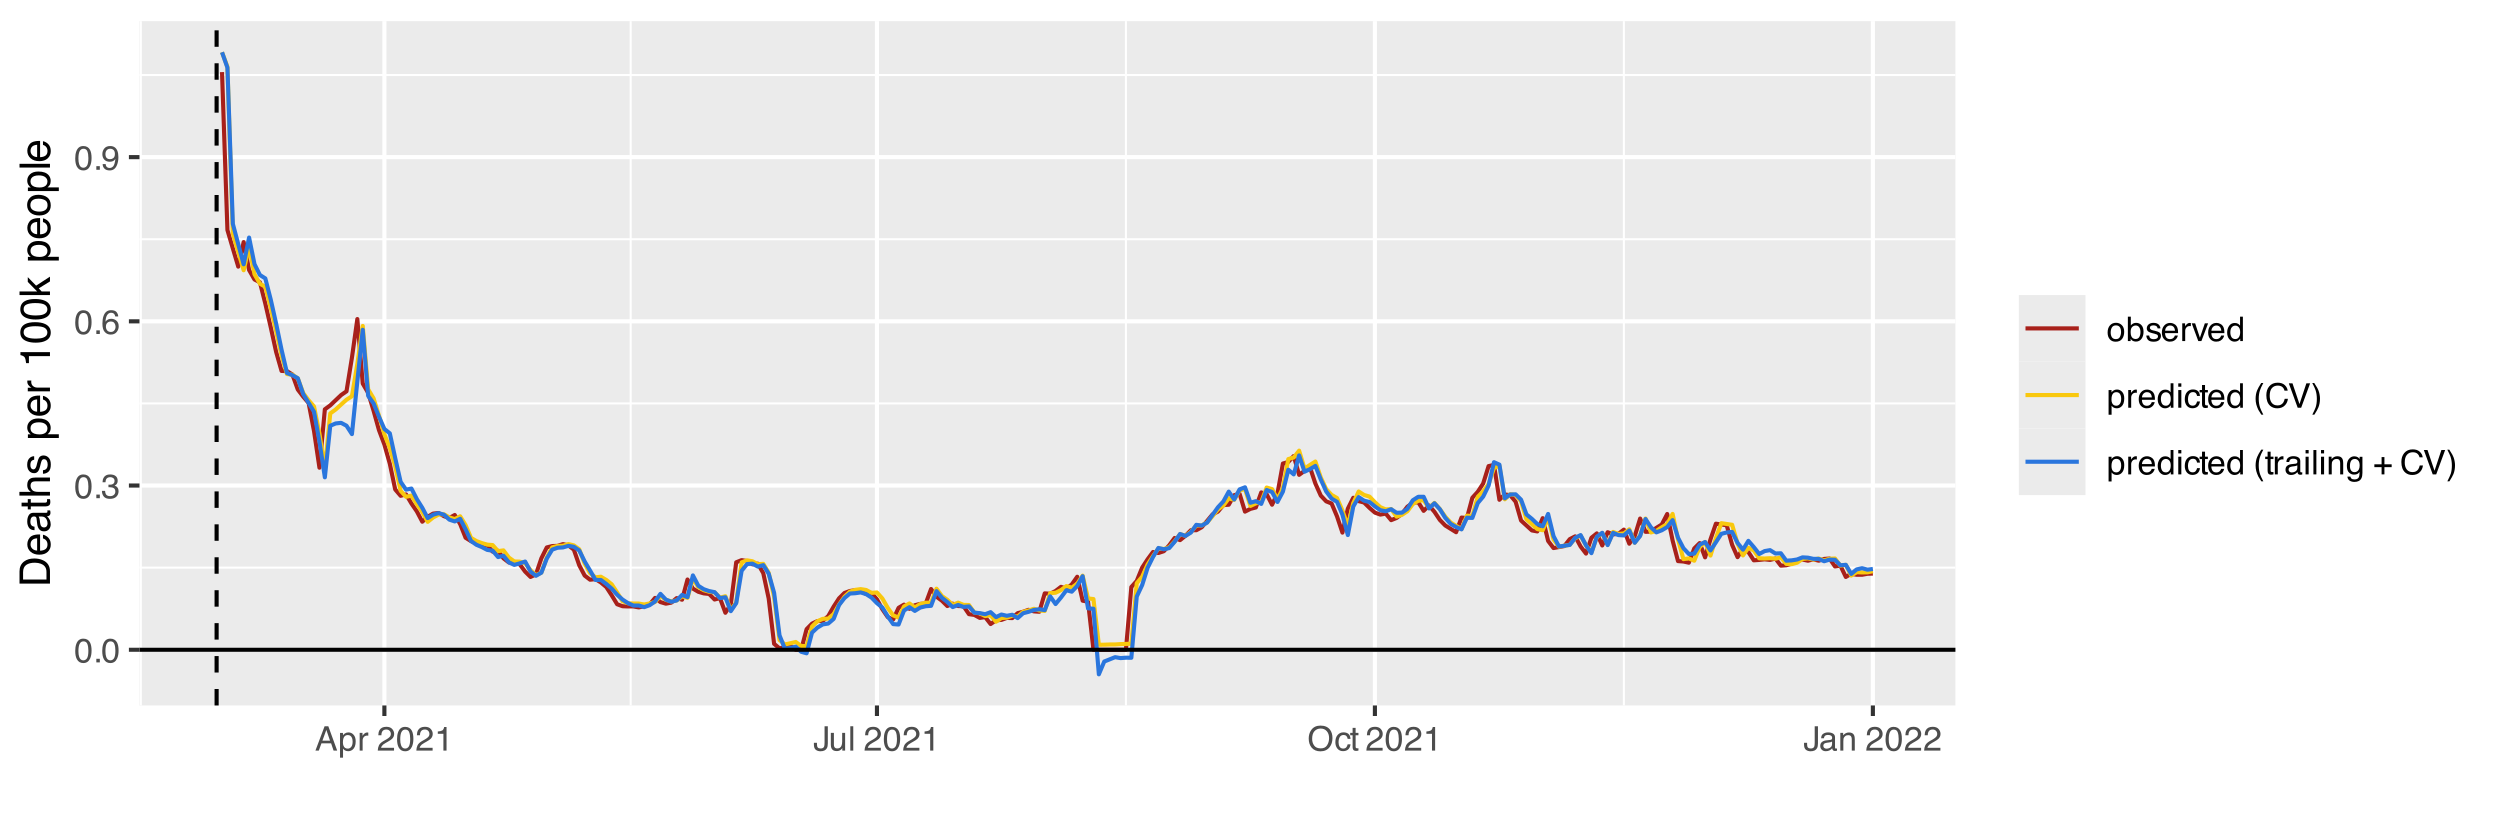 <?xml version="1.0" encoding="UTF-8"?>
<svg xmlns="http://www.w3.org/2000/svg" xmlns:xlink="http://www.w3.org/1999/xlink" width="648" height="216" viewBox="0 0 648 216">
<defs>
<g>
<g id="glyph-0-0">
<path d="M 0.281 0 L 0.281 -6.312 L 5.297 -6.312 L 5.297 0 Z M 4.5 -0.797 L 4.5 -5.516 L 1.078 -5.516 L 1.078 -0.797 Z M 4.5 -0.797 "/>
</g>
<g id="glyph-0-1">
<path d="M 2.375 -6.156 C 3.176 -6.156 3.754 -5.828 4.109 -5.172 C 4.379 -4.66 4.516 -3.961 4.516 -3.078 C 4.516 -2.242 4.391 -1.555 4.141 -1.016 C 3.785 -0.223 3.195 0.172 2.375 0.172 C 1.633 0.172 1.082 -0.148 0.719 -0.797 C 0.426 -1.328 0.281 -2.047 0.281 -2.953 C 0.281 -3.648 0.367 -4.25 0.547 -4.75 C 0.879 -5.688 1.488 -6.156 2.375 -6.156 Z M 2.375 -0.531 C 2.77 -0.531 3.086 -0.707 3.328 -1.062 C 3.566 -1.426 3.688 -2.086 3.688 -3.047 C 3.688 -3.754 3.598 -4.332 3.422 -4.781 C 3.254 -5.227 2.922 -5.453 2.422 -5.453 C 1.973 -5.453 1.641 -5.238 1.422 -4.812 C 1.211 -4.383 1.109 -3.754 1.109 -2.922 C 1.109 -2.297 1.176 -1.789 1.312 -1.406 C 1.52 -0.82 1.875 -0.531 2.375 -0.531 Z M 2.375 -0.531 "/>
</g>
<g id="glyph-0-2">
<path d="M 0.75 -0.938 L 1.656 -0.938 L 1.656 0 L 0.75 0 Z M 0.75 -0.938 "/>
</g>
<g id="glyph-0-3">
<path d="M 2.281 0.172 C 1.551 0.172 1.02 -0.023 0.688 -0.422 C 0.363 -0.828 0.203 -1.316 0.203 -1.891 L 1.016 -1.891 C 1.047 -1.492 1.117 -1.203 1.234 -1.016 C 1.441 -0.691 1.805 -0.531 2.328 -0.531 C 2.734 -0.531 3.055 -0.641 3.297 -0.859 C 3.547 -1.078 3.672 -1.359 3.672 -1.703 C 3.672 -2.129 3.539 -2.426 3.281 -2.594 C 3.031 -2.758 2.672 -2.844 2.203 -2.844 C 2.148 -2.844 2.098 -2.844 2.047 -2.844 C 1.992 -2.844 1.941 -2.844 1.891 -2.844 L 1.891 -3.516 C 1.973 -3.516 2.039 -3.508 2.094 -3.5 C 2.145 -3.5 2.203 -3.5 2.266 -3.5 C 2.555 -3.5 2.797 -3.547 2.984 -3.641 C 3.305 -3.797 3.469 -4.082 3.469 -4.5 C 3.469 -4.801 3.359 -5.035 3.141 -5.203 C 2.922 -5.367 2.672 -5.453 2.391 -5.453 C 1.867 -5.453 1.508 -5.281 1.312 -4.938 C 1.207 -4.75 1.145 -4.477 1.125 -4.125 L 0.359 -4.125 C 0.359 -4.582 0.453 -4.973 0.641 -5.297 C 0.953 -5.867 1.504 -6.156 2.297 -6.156 C 2.93 -6.156 3.422 -6.016 3.766 -5.734 C 4.109 -5.461 4.281 -5.062 4.281 -4.531 C 4.281 -4.145 4.176 -3.836 3.969 -3.609 C 3.844 -3.461 3.68 -3.348 3.484 -3.266 C 3.805 -3.172 4.055 -3 4.234 -2.75 C 4.422 -2.5 4.516 -2.191 4.516 -1.828 C 4.516 -1.234 4.316 -0.75 3.922 -0.375 C 3.535 -0.008 2.988 0.172 2.281 0.172 Z M 2.281 0.172 "/>
</g>
<g id="glyph-0-4">
<path d="M 2.578 -6.172 C 3.266 -6.172 3.742 -5.992 4.016 -5.641 C 4.285 -5.285 4.422 -4.922 4.422 -4.547 L 3.656 -4.547 C 3.602 -4.785 3.531 -4.973 3.438 -5.109 C 3.25 -5.367 2.961 -5.5 2.578 -5.5 C 2.148 -5.5 1.805 -5.297 1.547 -4.891 C 1.297 -4.492 1.156 -3.926 1.125 -3.188 C 1.301 -3.445 1.523 -3.641 1.797 -3.766 C 2.047 -3.879 2.32 -3.938 2.625 -3.938 C 3.133 -3.938 3.582 -3.77 3.969 -3.438 C 4.352 -3.113 4.547 -2.625 4.547 -1.969 C 4.547 -1.414 4.363 -0.922 4 -0.484 C 3.633 -0.055 3.117 0.156 2.453 0.156 C 1.867 0.156 1.367 -0.062 0.953 -0.5 C 0.535 -0.938 0.328 -1.672 0.328 -2.703 C 0.328 -3.461 0.422 -4.109 0.609 -4.641 C 0.961 -5.66 1.617 -6.172 2.578 -6.172 Z M 2.516 -0.531 C 2.922 -0.531 3.223 -0.664 3.422 -0.938 C 3.629 -1.207 3.734 -1.531 3.734 -1.906 C 3.734 -2.219 3.641 -2.516 3.453 -2.797 C 3.273 -3.086 2.953 -3.234 2.484 -3.234 C 2.148 -3.234 1.859 -3.125 1.609 -2.906 C 1.359 -2.688 1.234 -2.352 1.234 -1.906 C 1.234 -1.52 1.344 -1.191 1.562 -0.922 C 1.789 -0.66 2.109 -0.531 2.516 -0.531 Z M 2.516 -0.531 "/>
</g>
<g id="glyph-0-5">
<path d="M 1.172 -1.484 C 1.191 -1.055 1.352 -0.758 1.656 -0.594 C 1.82 -0.508 2 -0.469 2.188 -0.469 C 2.562 -0.469 2.879 -0.617 3.141 -0.922 C 3.398 -1.234 3.582 -1.863 3.688 -2.812 C 3.52 -2.539 3.305 -2.348 3.047 -2.234 C 2.797 -2.129 2.523 -2.078 2.234 -2.078 C 1.641 -2.078 1.172 -2.258 0.828 -2.625 C 0.484 -2.988 0.312 -3.461 0.312 -4.047 C 0.312 -4.609 0.477 -5.098 0.812 -5.516 C 1.156 -5.941 1.66 -6.156 2.328 -6.156 C 3.223 -6.156 3.844 -5.754 4.188 -4.953 C 4.375 -4.504 4.469 -3.945 4.469 -3.281 C 4.469 -2.531 4.352 -1.863 4.125 -1.281 C 3.75 -0.312 3.113 0.172 2.219 0.172 C 1.625 0.172 1.172 0.016 0.859 -0.297 C 0.547 -0.609 0.391 -1.004 0.391 -1.484 Z M 2.344 -2.75 C 2.645 -2.75 2.922 -2.848 3.172 -3.047 C 3.43 -3.254 3.562 -3.609 3.562 -4.109 C 3.562 -4.566 3.445 -4.906 3.219 -5.125 C 2.988 -5.344 2.695 -5.453 2.344 -5.453 C 1.969 -5.453 1.664 -5.32 1.438 -5.062 C 1.219 -4.812 1.109 -4.477 1.109 -4.062 C 1.109 -3.656 1.207 -3.332 1.406 -3.094 C 1.602 -2.863 1.914 -2.75 2.344 -2.75 Z M 2.344 -2.75 "/>
</g>
<g id="glyph-0-6">
<path d="M 3.906 -2.578 L 2.953 -5.375 L 1.938 -2.578 Z M 2.5 -6.312 L 3.469 -6.312 L 5.766 0 L 4.828 0 L 4.188 -1.891 L 1.688 -1.891 L 1 0 L 0.125 0 Z M 2.5 -6.312 "/>
</g>
<g id="glyph-0-7">
<path d="M 2.516 -0.516 C 2.867 -0.516 3.164 -0.664 3.406 -0.969 C 3.645 -1.27 3.766 -1.723 3.766 -2.328 C 3.766 -2.691 3.711 -3.004 3.609 -3.266 C 3.41 -3.773 3.047 -4.031 2.516 -4.031 C 1.973 -4.031 1.602 -3.766 1.406 -3.234 C 1.301 -2.941 1.25 -2.578 1.25 -2.141 C 1.25 -1.785 1.301 -1.484 1.406 -1.234 C 1.602 -0.754 1.973 -0.516 2.516 -0.516 Z M 0.5 -4.578 L 1.266 -4.578 L 1.266 -3.969 C 1.41 -4.176 1.578 -4.336 1.766 -4.453 C 2.023 -4.629 2.332 -4.719 2.688 -4.719 C 3.207 -4.719 3.648 -4.516 4.016 -4.109 C 4.379 -3.711 4.562 -3.145 4.562 -2.406 C 4.562 -1.395 4.297 -0.676 3.766 -0.25 C 3.43 0.02 3.047 0.156 2.609 0.156 C 2.266 0.156 1.973 0.078 1.734 -0.078 C 1.598 -0.16 1.445 -0.305 1.281 -0.516 L 1.281 1.828 L 0.5 1.828 Z M 0.5 -4.578 "/>
</g>
<g id="glyph-0-8">
<path d="M 0.594 -4.594 L 1.328 -4.594 L 1.328 -3.812 C 1.379 -3.957 1.523 -4.141 1.766 -4.359 C 2.004 -4.586 2.273 -4.703 2.578 -4.703 C 2.586 -4.703 2.609 -4.695 2.641 -4.688 C 2.68 -4.688 2.742 -4.688 2.828 -4.688 L 2.828 -3.859 C 2.773 -3.867 2.727 -3.875 2.688 -3.875 C 2.656 -3.883 2.617 -3.891 2.578 -3.891 C 2.18 -3.891 1.879 -3.766 1.672 -3.516 C 1.461 -3.266 1.359 -2.973 1.359 -2.641 L 1.359 0 L 0.594 0 Z M 0.594 -4.594 "/>
</g>
<g id="glyph-0-9">
</g>
<g id="glyph-0-10">
<path d="M 0.281 0 C 0.301 -0.531 0.406 -0.988 0.594 -1.375 C 0.789 -1.77 1.164 -2.129 1.719 -2.453 L 2.547 -2.922 C 2.91 -3.141 3.164 -3.328 3.312 -3.484 C 3.551 -3.711 3.672 -3.984 3.672 -4.297 C 3.672 -4.648 3.562 -4.93 3.344 -5.141 C 3.133 -5.359 2.848 -5.469 2.484 -5.469 C 1.961 -5.469 1.598 -5.266 1.391 -4.859 C 1.285 -4.648 1.227 -4.352 1.219 -3.969 L 0.422 -3.969 C 0.43 -4.5 0.531 -4.938 0.719 -5.281 C 1.051 -5.875 1.645 -6.172 2.5 -6.172 C 3.195 -6.172 3.707 -5.977 4.031 -5.594 C 4.363 -5.219 4.531 -4.797 4.531 -4.328 C 4.531 -3.836 4.352 -3.414 4 -3.062 C 3.801 -2.863 3.441 -2.617 2.922 -2.328 L 2.344 -2 C 2.062 -1.844 1.836 -1.695 1.672 -1.562 C 1.391 -1.312 1.211 -1.035 1.141 -0.734 L 4.5 -0.734 L 4.5 0 Z M 0.281 0 "/>
</g>
<g id="glyph-0-11">
<path d="M 0.844 -4.359 L 0.844 -4.953 C 1.395 -5.004 1.781 -5.094 2 -5.219 C 2.227 -5.344 2.395 -5.645 2.5 -6.125 L 3.109 -6.125 L 3.109 0 L 2.297 0 L 2.297 -4.359 Z M 0.844 -4.359 "/>
</g>
<g id="glyph-0-12">
<path d="M 3.766 -1.875 C 3.766 -1.344 3.688 -0.93 3.531 -0.641 C 3.238 -0.098 2.68 0.172 1.859 0.172 C 1.391 0.172 0.988 0.047 0.656 -0.203 C 0.32 -0.461 0.156 -0.922 0.156 -1.578 L 0.156 -2.031 L 0.953 -2.031 L 0.953 -1.578 C 0.953 -1.234 1.023 -0.973 1.172 -0.797 C 1.328 -0.629 1.57 -0.547 1.906 -0.547 C 2.352 -0.547 2.648 -0.703 2.797 -1.016 C 2.879 -1.211 2.922 -1.578 2.922 -2.109 L 2.922 -6.312 L 3.766 -6.312 Z M 3.766 -1.875 "/>
</g>
<g id="glyph-0-13">
<path d="M 1.344 -4.594 L 1.344 -1.547 C 1.344 -1.305 1.379 -1.113 1.453 -0.969 C 1.586 -0.695 1.844 -0.562 2.219 -0.562 C 2.758 -0.562 3.125 -0.801 3.312 -1.281 C 3.426 -1.539 3.484 -1.895 3.484 -2.344 L 3.484 -4.594 L 4.25 -4.594 L 4.25 0 L 3.516 0 L 3.531 -0.672 C 3.426 -0.504 3.301 -0.359 3.156 -0.234 C 2.863 0.004 2.504 0.125 2.078 0.125 C 1.422 0.125 0.977 -0.094 0.75 -0.531 C 0.613 -0.77 0.547 -1.082 0.547 -1.469 L 0.547 -4.594 Z M 2.406 -4.719 Z M 2.406 -4.719 "/>
</g>
<g id="glyph-0-14">
<path d="M 0.594 -6.312 L 1.359 -6.312 L 1.359 0 L 0.594 0 Z M 0.594 -6.312 "/>
</g>
<g id="glyph-0-15">
<path d="M 3.391 -6.484 C 4.504 -6.484 5.332 -6.125 5.875 -5.406 C 6.289 -4.844 6.5 -4.129 6.5 -3.266 C 6.5 -2.316 6.258 -1.535 5.781 -0.922 C 5.219 -0.18 4.414 0.188 3.375 0.188 C 2.406 0.188 1.645 -0.133 1.094 -0.781 C 0.594 -1.395 0.344 -2.176 0.344 -3.125 C 0.344 -3.977 0.555 -4.707 0.984 -5.312 C 1.523 -6.094 2.328 -6.484 3.391 -6.484 Z M 3.484 -0.578 C 4.234 -0.578 4.773 -0.848 5.109 -1.391 C 5.453 -1.93 5.625 -2.551 5.625 -3.25 C 5.625 -3.988 5.426 -4.582 5.031 -5.031 C 4.645 -5.488 4.113 -5.719 3.438 -5.719 C 2.789 -5.719 2.258 -5.492 1.844 -5.047 C 1.438 -4.598 1.234 -3.938 1.234 -3.062 C 1.234 -2.363 1.41 -1.773 1.766 -1.297 C 2.117 -0.816 2.691 -0.578 3.484 -0.578 Z M 3.422 -6.484 Z M 3.422 -6.484 "/>
</g>
<g id="glyph-0-16">
<path d="M 2.344 -4.734 C 2.863 -4.734 3.285 -4.609 3.609 -4.359 C 3.93 -4.109 4.125 -3.672 4.188 -3.047 L 3.438 -3.047 C 3.395 -3.336 3.289 -3.578 3.125 -3.766 C 2.957 -3.953 2.695 -4.047 2.344 -4.047 C 1.852 -4.047 1.5 -3.801 1.281 -3.312 C 1.145 -3.008 1.078 -2.629 1.078 -2.172 C 1.078 -1.703 1.172 -1.312 1.359 -1 C 1.555 -0.688 1.867 -0.531 2.297 -0.531 C 2.609 -0.531 2.859 -0.625 3.047 -0.812 C 3.234 -1.008 3.363 -1.281 3.438 -1.625 L 4.188 -1.625 C 4.102 -1.02 3.891 -0.57 3.547 -0.281 C 3.203 0 2.766 0.141 2.234 0.141 C 1.629 0.141 1.145 -0.078 0.781 -0.516 C 0.426 -0.961 0.25 -1.516 0.25 -2.172 C 0.25 -2.984 0.445 -3.613 0.844 -4.062 C 1.238 -4.508 1.738 -4.734 2.344 -4.734 Z M 2.219 -4.719 Z M 2.219 -4.719 "/>
</g>
<g id="glyph-0-17">
<path d="M 0.719 -5.891 L 1.5 -5.891 L 1.5 -4.594 L 2.234 -4.594 L 2.234 -3.969 L 1.5 -3.969 L 1.5 -0.969 C 1.5 -0.801 1.555 -0.691 1.672 -0.641 C 1.723 -0.609 1.82 -0.594 1.969 -0.594 C 2 -0.594 2.035 -0.594 2.078 -0.594 C 2.129 -0.594 2.18 -0.598 2.234 -0.609 L 2.234 0 C 2.148 0.02 2.055 0.035 1.953 0.047 C 1.859 0.066 1.758 0.078 1.656 0.078 C 1.289 0.078 1.039 -0.016 0.906 -0.203 C 0.781 -0.391 0.719 -0.629 0.719 -0.922 L 0.719 -3.969 L 0.094 -3.969 L 0.094 -4.594 L 0.719 -4.594 Z M 0.719 -5.891 "/>
</g>
<g id="glyph-0-18">
<path d="M 1.156 -1.219 C 1.156 -1 1.238 -0.82 1.406 -0.688 C 1.57 -0.562 1.766 -0.5 1.984 -0.5 C 2.254 -0.5 2.52 -0.562 2.781 -0.688 C 3.207 -0.895 3.422 -1.238 3.422 -1.719 L 3.422 -2.344 C 3.328 -2.281 3.203 -2.227 3.047 -2.188 C 2.898 -2.145 2.754 -2.117 2.609 -2.109 L 2.141 -2.047 C 1.867 -2.004 1.66 -1.945 1.516 -1.875 C 1.273 -1.738 1.156 -1.52 1.156 -1.219 Z M 3.031 -2.781 C 3.207 -2.812 3.328 -2.891 3.391 -3.016 C 3.422 -3.078 3.438 -3.176 3.438 -3.312 C 3.438 -3.57 3.344 -3.758 3.156 -3.875 C 2.969 -4 2.703 -4.062 2.359 -4.062 C 1.953 -4.062 1.664 -3.953 1.5 -3.734 C 1.406 -3.609 1.344 -3.43 1.312 -3.203 L 0.594 -3.203 C 0.602 -3.766 0.785 -4.156 1.141 -4.375 C 1.492 -4.602 1.906 -4.719 2.375 -4.719 C 2.914 -4.719 3.352 -4.613 3.688 -4.406 C 4.02 -4.195 4.188 -3.875 4.188 -3.438 L 4.188 -0.797 C 4.188 -0.711 4.203 -0.645 4.234 -0.594 C 4.273 -0.551 4.348 -0.531 4.453 -0.531 C 4.484 -0.531 4.52 -0.531 4.562 -0.531 C 4.602 -0.531 4.648 -0.535 4.703 -0.547 L 4.703 0.016 C 4.578 0.055 4.484 0.078 4.422 0.078 C 4.359 0.086 4.273 0.094 4.172 0.094 C 3.898 0.094 3.707 0 3.594 -0.188 C 3.531 -0.281 3.484 -0.422 3.453 -0.609 C 3.297 -0.398 3.07 -0.219 2.781 -0.062 C 2.488 0.082 2.16 0.156 1.797 0.156 C 1.367 0.156 1.02 0.023 0.75 -0.234 C 0.488 -0.492 0.359 -0.816 0.359 -1.203 C 0.359 -1.629 0.488 -1.957 0.75 -2.188 C 1.02 -2.426 1.367 -2.578 1.797 -2.641 Z M 2.391 -4.719 Z M 2.391 -4.719 "/>
</g>
<g id="glyph-0-19">
<path d="M 0.562 -4.594 L 1.297 -4.594 L 1.297 -3.953 C 1.516 -4.211 1.742 -4.398 1.984 -4.516 C 2.234 -4.641 2.508 -4.703 2.812 -4.703 C 3.457 -4.703 3.895 -4.473 4.125 -4.016 C 4.25 -3.766 4.312 -3.41 4.312 -2.953 L 4.312 0 L 3.531 0 L 3.531 -2.906 C 3.531 -3.176 3.488 -3.398 3.406 -3.578 C 3.27 -3.859 3.02 -4 2.656 -4 C 2.477 -4 2.328 -3.984 2.203 -3.953 C 1.992 -3.891 1.812 -3.766 1.656 -3.578 C 1.52 -3.422 1.43 -3.258 1.391 -3.094 C 1.359 -2.938 1.344 -2.707 1.344 -2.406 L 1.344 0 L 0.562 0 Z M 2.391 -4.719 Z M 2.391 -4.719 "/>
</g>
<g id="glyph-0-20">
<path d="M 2.391 -0.5 C 2.898 -0.5 3.25 -0.691 3.438 -1.078 C 3.633 -1.461 3.734 -1.895 3.734 -2.375 C 3.734 -2.801 3.664 -3.148 3.531 -3.422 C 3.312 -3.848 2.938 -4.062 2.406 -4.062 C 1.926 -4.062 1.578 -3.879 1.359 -3.516 C 1.148 -3.16 1.047 -2.727 1.047 -2.219 C 1.047 -1.727 1.148 -1.316 1.359 -0.984 C 1.578 -0.66 1.922 -0.5 2.391 -0.5 Z M 2.422 -4.734 C 3.016 -4.734 3.516 -4.535 3.922 -4.141 C 4.336 -3.742 4.547 -3.16 4.547 -2.391 C 4.547 -1.648 4.363 -1.035 4 -0.547 C 3.633 -0.066 3.07 0.172 2.312 0.172 C 1.688 0.172 1.188 -0.039 0.812 -0.469 C 0.438 -0.895 0.25 -1.473 0.25 -2.203 C 0.25 -2.973 0.445 -3.586 0.844 -4.047 C 1.238 -4.504 1.766 -4.734 2.422 -4.734 Z M 2.391 -4.719 Z M 2.391 -4.719 "/>
</g>
<g id="glyph-0-21">
<path d="M 0.5 -6.328 L 1.266 -6.328 L 1.266 -4.047 C 1.43 -4.266 1.629 -4.43 1.859 -4.547 C 2.098 -4.66 2.352 -4.719 2.625 -4.719 C 3.195 -4.719 3.66 -4.52 4.016 -4.125 C 4.379 -3.738 4.562 -3.16 4.562 -2.391 C 4.562 -1.66 4.383 -1.055 4.031 -0.578 C 3.676 -0.098 3.188 0.141 2.562 0.141 C 2.219 0.141 1.922 0.055 1.672 -0.109 C 1.535 -0.203 1.383 -0.363 1.219 -0.594 L 1.219 0 L 0.5 0 Z M 2.516 -0.531 C 2.93 -0.531 3.242 -0.695 3.453 -1.031 C 3.66 -1.363 3.766 -1.801 3.766 -2.344 C 3.766 -2.832 3.66 -3.234 3.453 -3.547 C 3.242 -3.867 2.938 -4.031 2.531 -4.031 C 2.188 -4.031 1.879 -3.898 1.609 -3.641 C 1.348 -3.379 1.219 -2.945 1.219 -2.344 C 1.219 -1.914 1.27 -1.566 1.375 -1.297 C 1.582 -0.785 1.961 -0.531 2.516 -0.531 Z M 2.516 -0.531 "/>
</g>
<g id="glyph-0-22">
<path d="M 1.031 -1.438 C 1.051 -1.188 1.113 -0.988 1.219 -0.844 C 1.414 -0.602 1.754 -0.484 2.234 -0.484 C 2.516 -0.484 2.766 -0.539 2.984 -0.656 C 3.203 -0.781 3.312 -0.973 3.312 -1.234 C 3.312 -1.43 3.223 -1.582 3.047 -1.688 C 2.941 -1.75 2.723 -1.82 2.391 -1.906 L 1.781 -2.062 C 1.383 -2.164 1.094 -2.273 0.906 -2.391 C 0.57 -2.598 0.406 -2.891 0.406 -3.266 C 0.406 -3.691 0.562 -4.039 0.875 -4.312 C 1.195 -4.582 1.617 -4.719 2.141 -4.719 C 2.836 -4.719 3.336 -4.516 3.641 -4.109 C 3.836 -3.848 3.93 -3.57 3.922 -3.281 L 3.203 -3.281 C 3.18 -3.457 3.117 -3.613 3.016 -3.75 C 2.836 -3.957 2.531 -4.062 2.094 -4.062 C 1.801 -4.062 1.578 -4.004 1.422 -3.891 C 1.273 -3.773 1.203 -3.629 1.203 -3.453 C 1.203 -3.254 1.301 -3.094 1.5 -2.969 C 1.613 -2.895 1.781 -2.832 2 -2.781 L 2.516 -2.656 C 3.066 -2.52 3.438 -2.391 3.625 -2.266 C 3.926 -2.066 4.078 -1.754 4.078 -1.328 C 4.078 -0.922 3.922 -0.566 3.609 -0.266 C 3.305 0.023 2.832 0.172 2.188 0.172 C 1.508 0.172 1.023 0.02 0.734 -0.281 C 0.453 -0.594 0.301 -0.977 0.281 -1.438 Z M 2.172 -4.719 Z M 2.172 -4.719 "/>
</g>
<g id="glyph-0-23">
<path d="M 2.484 -4.703 C 2.805 -4.703 3.117 -4.625 3.422 -4.469 C 3.734 -4.32 3.969 -4.125 4.125 -3.875 C 4.281 -3.645 4.383 -3.375 4.438 -3.062 C 4.488 -2.852 4.516 -2.516 4.516 -2.047 L 1.141 -2.047 C 1.148 -1.586 1.258 -1.211 1.469 -0.922 C 1.676 -0.641 1.992 -0.5 2.422 -0.5 C 2.828 -0.5 3.148 -0.633 3.391 -0.906 C 3.523 -1.062 3.625 -1.238 3.688 -1.438 L 4.453 -1.438 C 4.43 -1.27 4.363 -1.082 4.25 -0.875 C 4.133 -0.664 4.004 -0.5 3.859 -0.375 C 3.629 -0.145 3.344 0.008 3 0.094 C 2.812 0.133 2.598 0.156 2.359 0.156 C 1.785 0.156 1.301 -0.051 0.906 -0.469 C 0.508 -0.883 0.312 -1.469 0.312 -2.219 C 0.312 -2.945 0.508 -3.539 0.906 -4 C 1.312 -4.469 1.836 -4.703 2.484 -4.703 Z M 3.719 -2.672 C 3.688 -3.004 3.613 -3.27 3.5 -3.469 C 3.281 -3.844 2.926 -4.031 2.438 -4.031 C 2.082 -4.031 1.785 -3.898 1.547 -3.641 C 1.305 -3.391 1.176 -3.066 1.156 -2.672 Z M 2.406 -4.719 Z M 2.406 -4.719 "/>
</g>
<g id="glyph-0-24">
<path d="M 0.938 -4.594 L 2.172 -0.859 L 3.453 -4.594 L 4.297 -4.594 L 2.562 0 L 1.75 0 L 0.047 -4.594 Z M 0.938 -4.594 "/>
</g>
<g id="glyph-0-25">
<path d="M 1.062 -2.25 C 1.062 -1.75 1.164 -1.332 1.375 -1 C 1.582 -0.676 1.914 -0.516 2.375 -0.516 C 2.727 -0.516 3.02 -0.664 3.25 -0.969 C 3.488 -1.281 3.609 -1.723 3.609 -2.297 C 3.609 -2.879 3.488 -3.305 3.25 -3.578 C 3.008 -3.859 2.711 -4 2.359 -4 C 1.973 -4 1.66 -3.848 1.422 -3.547 C 1.18 -3.254 1.062 -2.82 1.062 -2.25 Z M 2.219 -4.688 C 2.57 -4.688 2.867 -4.609 3.109 -4.453 C 3.242 -4.367 3.398 -4.219 3.578 -4 L 3.578 -6.328 L 4.312 -6.328 L 4.312 0 L 3.625 0 L 3.625 -0.641 C 3.438 -0.359 3.219 -0.156 2.969 -0.031 C 2.727 0.094 2.453 0.156 2.141 0.156 C 1.617 0.156 1.172 -0.055 0.797 -0.484 C 0.422 -0.91 0.234 -1.484 0.234 -2.203 C 0.234 -2.867 0.406 -3.445 0.75 -3.938 C 1.094 -4.438 1.582 -4.688 2.219 -4.688 Z M 2.219 -4.688 "/>
</g>
<g id="glyph-0-26">
<path d="M 0.562 -4.578 L 1.359 -4.578 L 1.359 0 L 0.562 0 Z M 0.562 -6.312 L 1.359 -6.312 L 1.359 -5.438 L 0.562 -5.438 Z M 0.562 -6.312 "/>
</g>
<g id="glyph-0-27">
<path d="M 2.609 -6.406 C 2.148 -5.539 1.859 -4.898 1.734 -4.484 C 1.523 -3.859 1.422 -3.133 1.422 -2.312 C 1.422 -1.477 1.535 -0.719 1.766 -0.031 C 1.91 0.383 2.191 0.992 2.609 1.797 L 2.094 1.797 C 1.676 1.141 1.414 0.723 1.312 0.547 C 1.219 0.367 1.113 0.125 1 -0.188 C 0.832 -0.613 0.719 -1.066 0.656 -1.547 C 0.625 -1.797 0.609 -2.035 0.609 -2.266 C 0.609 -3.109 0.742 -3.859 1.016 -4.516 C 1.18 -4.941 1.531 -5.57 2.062 -6.406 Z M 2.609 -6.406 "/>
</g>
<g id="glyph-0-28">
<path d="M 3.328 -6.484 C 4.129 -6.484 4.75 -6.27 5.188 -5.844 C 5.625 -5.426 5.867 -4.953 5.922 -4.422 L 5.094 -4.422 C 5 -4.828 4.812 -5.145 4.531 -5.375 C 4.25 -5.613 3.852 -5.734 3.344 -5.734 C 2.719 -5.734 2.211 -5.516 1.828 -5.078 C 1.453 -4.641 1.266 -3.973 1.266 -3.078 C 1.266 -2.336 1.438 -1.738 1.781 -1.281 C 2.125 -0.82 2.633 -0.594 3.312 -0.594 C 3.945 -0.594 4.43 -0.832 4.766 -1.312 C 4.93 -1.57 5.062 -1.906 5.156 -2.312 L 5.984 -2.312 C 5.91 -1.656 5.664 -1.102 5.25 -0.656 C 4.75 -0.113 4.07 0.156 3.219 0.156 C 2.488 0.156 1.875 -0.062 1.375 -0.5 C 0.719 -1.094 0.391 -2 0.391 -3.219 C 0.391 -4.156 0.633 -4.922 1.125 -5.516 C 1.656 -6.16 2.391 -6.484 3.328 -6.484 Z M 3.156 -6.484 Z M 3.156 -6.484 "/>
</g>
<g id="glyph-0-29">
<path d="M 1.172 -6.312 L 2.984 -0.938 L 4.766 -6.312 L 5.734 -6.312 L 3.422 0 L 2.516 0 L 0.219 -6.312 Z M 1.172 -6.312 "/>
</g>
<g id="glyph-0-30">
<path d="M 0.312 1.797 C 0.758 0.91 1.051 0.266 1.188 -0.141 C 1.383 -0.754 1.484 -1.477 1.484 -2.312 C 1.484 -3.133 1.367 -3.891 1.141 -4.578 C 0.992 -5.004 0.711 -5.613 0.297 -6.406 L 0.812 -6.406 C 1.25 -5.707 1.516 -5.273 1.609 -5.109 C 1.703 -4.941 1.805 -4.711 1.922 -4.422 C 2.055 -4.066 2.148 -3.711 2.203 -3.359 C 2.266 -3.016 2.297 -2.68 2.297 -2.359 C 2.297 -1.516 2.16 -0.758 1.891 -0.094 C 1.723 0.332 1.375 0.961 0.844 1.797 Z M 0.312 1.797 "/>
</g>
<g id="glyph-0-31">
<path d="M 2.188 -4.688 C 2.551 -4.688 2.867 -4.598 3.141 -4.422 C 3.285 -4.316 3.43 -4.172 3.578 -3.984 L 3.578 -4.562 L 4.297 -4.562 L 4.297 -0.375 C 4.297 0.207 4.207 0.672 4.031 1.016 C 3.719 1.641 3.113 1.953 2.219 1.953 C 1.727 1.953 1.312 1.836 0.969 1.609 C 0.633 1.391 0.445 1.047 0.406 0.578 L 1.188 0.578 C 1.227 0.773 1.301 0.93 1.406 1.047 C 1.582 1.223 1.859 1.312 2.234 1.312 C 2.828 1.312 3.219 1.098 3.406 0.672 C 3.508 0.43 3.555 -0.004 3.547 -0.641 C 3.391 -0.398 3.203 -0.223 2.984 -0.109 C 2.773 0.004 2.488 0.062 2.125 0.062 C 1.633 0.062 1.203 -0.113 0.828 -0.469 C 0.453 -0.82 0.266 -1.41 0.266 -2.234 C 0.266 -3.004 0.453 -3.602 0.828 -4.031 C 1.203 -4.469 1.656 -4.688 2.188 -4.688 Z M 3.578 -2.312 C 3.578 -2.883 3.457 -3.305 3.219 -3.578 C 2.988 -3.859 2.691 -4 2.328 -4 C 1.785 -4 1.414 -3.742 1.219 -3.234 C 1.113 -2.961 1.062 -2.609 1.062 -2.172 C 1.062 -1.648 1.164 -1.254 1.375 -0.984 C 1.582 -0.711 1.863 -0.578 2.219 -0.578 C 2.77 -0.578 3.16 -0.828 3.391 -1.328 C 3.516 -1.609 3.578 -1.938 3.578 -2.312 Z M 2.281 -4.719 Z M 2.281 -4.719 "/>
</g>
<g id="glyph-0-32">
<path d="M 0.391 -1.875 L 0.391 -2.609 L 2.266 -2.609 L 2.266 -4.484 L 3 -4.484 L 3 -2.609 L 4.875 -2.609 L 4.875 -1.875 L 3 -1.875 L 3 0 L 2.266 0 L 2.266 -1.875 Z M 0.391 -1.875 "/>
</g>
<g id="glyph-1-0">
<path d="M 0 -0.359 L -7.891 -0.359 L -7.891 -6.625 L 0 -6.625 Z M -0.984 -5.625 L -6.906 -5.625 L -6.906 -1.344 L -0.984 -1.344 Z M -0.984 -5.625 "/>
</g>
<g id="glyph-1-1">
<path d="M -0.906 -3.875 C -0.906 -4.227 -0.945 -4.523 -1.031 -4.766 C -1.164 -5.172 -1.43 -5.508 -1.828 -5.781 C -2.148 -5.988 -2.562 -6.141 -3.062 -6.234 C -3.352 -6.285 -3.629 -6.312 -3.891 -6.312 C -4.859 -6.312 -5.613 -6.117 -6.156 -5.734 C -6.695 -5.348 -6.969 -4.723 -6.969 -3.859 L -6.969 -1.953 L -0.906 -1.953 Z M -7.891 -0.891 L -7.891 -4.078 C -7.891 -5.16 -7.504 -6.004 -6.734 -6.609 C -6.035 -7.141 -5.145 -7.406 -4.062 -7.406 C -3.227 -7.406 -2.473 -7.25 -1.797 -6.938 C -0.598 -6.383 0 -5.43 0 -4.078 L 0 -0.891 Z M -7.891 -0.891 "/>
</g>
<g id="glyph-1-2">
<path d="M -5.875 -3.109 C -5.875 -3.516 -5.781 -3.906 -5.594 -4.281 C -5.406 -4.664 -5.156 -4.961 -4.844 -5.172 C -4.562 -5.359 -4.223 -5.484 -3.828 -5.547 C -3.566 -5.609 -3.145 -5.641 -2.562 -5.641 L -2.562 -1.422 C -1.977 -1.441 -1.508 -1.578 -1.156 -1.828 C -0.812 -2.086 -0.641 -2.488 -0.641 -3.031 C -0.641 -3.539 -0.805 -3.945 -1.141 -4.25 C -1.328 -4.414 -1.551 -4.535 -1.812 -4.609 L -1.812 -5.562 C -1.594 -5.531 -1.352 -5.441 -1.094 -5.297 C -0.832 -5.16 -0.625 -5.004 -0.469 -4.828 C -0.176 -4.535 0.02 -4.176 0.125 -3.75 C 0.176 -3.508 0.203 -3.242 0.203 -2.953 C 0.203 -2.234 -0.055 -1.625 -0.578 -1.125 C -1.098 -0.633 -1.828 -0.391 -2.766 -0.391 C -3.691 -0.391 -4.441 -0.641 -5.016 -1.141 C -5.586 -1.641 -5.875 -2.297 -5.875 -3.109 Z M -3.328 -4.641 C -3.754 -4.609 -4.094 -4.52 -4.344 -4.375 C -4.801 -4.102 -5.031 -3.66 -5.031 -3.047 C -5.031 -2.598 -4.867 -2.223 -4.547 -1.922 C -4.234 -1.629 -3.828 -1.473 -3.328 -1.453 Z M -5.891 -3.016 Z M -5.891 -3.016 "/>
</g>
<g id="glyph-1-3">
<path d="M -1.531 -1.453 C -1.25 -1.453 -1.023 -1.551 -0.859 -1.75 C -0.703 -1.957 -0.625 -2.203 -0.625 -2.484 C -0.625 -2.816 -0.703 -3.145 -0.859 -3.469 C -1.117 -4.008 -1.551 -4.281 -2.156 -4.281 L -2.922 -4.281 C -2.848 -4.156 -2.785 -4 -2.734 -3.812 C -2.691 -3.633 -2.656 -3.453 -2.625 -3.266 L -2.562 -2.688 C -2.508 -2.332 -2.438 -2.066 -2.344 -1.891 C -2.164 -1.598 -1.895 -1.453 -1.531 -1.453 Z M -3.484 -3.797 C -3.516 -4.016 -3.609 -4.16 -3.766 -4.234 C -3.848 -4.273 -3.973 -4.297 -4.141 -4.297 C -4.461 -4.297 -4.695 -4.176 -4.844 -3.938 C -5 -3.707 -5.078 -3.375 -5.078 -2.938 C -5.078 -2.438 -4.941 -2.082 -4.672 -1.875 C -4.516 -1.75 -4.289 -1.672 -4 -1.641 L -4 -0.734 C -4.707 -0.754 -5.195 -0.984 -5.469 -1.422 C -5.75 -1.867 -5.891 -2.383 -5.891 -2.969 C -5.891 -3.645 -5.758 -4.191 -5.5 -4.609 C -5.25 -5.035 -4.848 -5.25 -4.297 -5.25 L -0.984 -5.25 C -0.891 -5.25 -0.812 -5.266 -0.75 -5.297 C -0.688 -5.336 -0.656 -5.426 -0.656 -5.562 C -0.656 -5.602 -0.656 -5.648 -0.656 -5.703 C -0.664 -5.766 -0.676 -5.82 -0.688 -5.875 L 0.031 -5.875 C 0.07 -5.727 0.098 -5.613 0.109 -5.531 C 0.117 -5.457 0.125 -5.352 0.125 -5.219 C 0.125 -4.883 0.004 -4.641 -0.234 -4.484 C -0.359 -4.41 -0.535 -4.359 -0.766 -4.328 C -0.504 -4.129 -0.281 -3.844 -0.094 -3.469 C 0.094 -3.102 0.188 -2.695 0.188 -2.25 C 0.188 -1.719 0.023 -1.281 -0.297 -0.938 C -0.617 -0.602 -1.023 -0.438 -1.516 -0.438 C -2.047 -0.438 -2.457 -0.602 -2.75 -0.938 C -3.039 -1.27 -3.223 -1.707 -3.297 -2.25 Z M -5.891 -2.984 Z M -5.891 -2.984 "/>
</g>
<g id="glyph-1-4">
<path d="M -7.359 -0.906 L -7.359 -1.875 L -5.75 -1.875 L -5.75 -2.797 L -4.969 -2.797 L -4.969 -1.875 L -1.203 -1.875 C -1.004 -1.875 -0.875 -1.941 -0.812 -2.078 C -0.77 -2.16 -0.75 -2.285 -0.75 -2.453 C -0.75 -2.504 -0.75 -2.555 -0.75 -2.609 C -0.75 -2.66 -0.754 -2.723 -0.766 -2.797 L 0 -2.797 C 0.031 -2.68 0.051 -2.562 0.062 -2.438 C 0.082 -2.32 0.094 -2.195 0.094 -2.062 C 0.094 -1.613 -0.02 -1.305 -0.25 -1.141 C -0.488 -0.984 -0.789 -0.906 -1.156 -0.906 L -4.969 -0.906 L -4.969 -0.125 L -5.75 -0.125 L -5.75 -0.906 Z M -7.359 -0.906 "/>
</g>
<g id="glyph-1-5">
<path d="M -7.922 -0.703 L -7.922 -1.672 L -4.969 -1.672 C -5.258 -1.898 -5.469 -2.109 -5.594 -2.297 C -5.789 -2.609 -5.891 -2.992 -5.891 -3.453 C -5.891 -4.285 -5.598 -4.852 -5.016 -5.156 C -4.691 -5.312 -4.25 -5.391 -3.688 -5.391 L 0 -5.391 L 0 -4.406 L -3.625 -4.406 C -4.051 -4.406 -4.363 -4.352 -4.562 -4.25 C -4.875 -4.07 -5.031 -3.738 -5.031 -3.25 C -5.031 -2.852 -4.891 -2.488 -4.609 -2.156 C -4.336 -1.832 -3.816 -1.672 -3.047 -1.672 L 0 -1.672 L 0 -0.703 Z M -7.922 -0.703 "/>
</g>
<g id="glyph-1-6">
<path d="M -1.812 -1.281 C -1.488 -1.312 -1.238 -1.395 -1.062 -1.531 C -0.75 -1.77 -0.594 -2.191 -0.594 -2.797 C -0.594 -3.148 -0.672 -3.461 -0.828 -3.734 C -0.984 -4.004 -1.223 -4.141 -1.547 -4.141 C -1.797 -4.141 -1.984 -4.031 -2.109 -3.812 C -2.191 -3.676 -2.285 -3.398 -2.391 -2.984 L -2.578 -2.219 C -2.703 -1.727 -2.836 -1.367 -2.984 -1.141 C -3.254 -0.723 -3.617 -0.516 -4.078 -0.516 C -4.617 -0.516 -5.055 -0.707 -5.391 -1.094 C -5.734 -1.488 -5.906 -2.02 -5.906 -2.688 C -5.906 -3.551 -5.648 -4.176 -5.141 -4.562 C -4.816 -4.801 -4.469 -4.914 -4.094 -4.906 L -4.094 -4 C -4.312 -3.977 -4.508 -3.898 -4.688 -3.766 C -4.945 -3.547 -5.078 -3.16 -5.078 -2.609 C -5.078 -2.242 -5.004 -1.969 -4.859 -1.781 C -4.723 -1.594 -4.539 -1.5 -4.312 -1.5 C -4.062 -1.5 -3.863 -1.625 -3.719 -1.875 C -3.625 -2.008 -3.539 -2.219 -3.469 -2.5 L -3.312 -3.141 C -3.145 -3.836 -2.984 -4.301 -2.828 -4.531 C -2.578 -4.914 -2.191 -5.109 -1.672 -5.109 C -1.148 -5.109 -0.703 -4.91 -0.328 -4.516 C 0.035 -4.129 0.219 -3.539 0.219 -2.75 C 0.219 -1.895 0.023 -1.285 -0.359 -0.922 C -0.754 -0.566 -1.238 -0.379 -1.812 -0.359 Z M -5.891 -2.719 Z M -5.891 -2.719 "/>
</g>
<g id="glyph-1-7">
</g>
<g id="glyph-1-8">
<path d="M -0.656 -3.141 C -0.656 -3.586 -0.844 -3.957 -1.219 -4.25 C -1.594 -4.551 -2.156 -4.703 -2.906 -4.703 C -3.363 -4.703 -3.758 -4.641 -4.094 -4.516 C -4.727 -4.266 -5.047 -3.805 -5.047 -3.141 C -5.047 -2.461 -4.711 -2.004 -4.047 -1.766 C -3.68 -1.629 -3.223 -1.562 -2.672 -1.562 C -2.234 -1.562 -1.859 -1.629 -1.547 -1.766 C -0.953 -2.016 -0.656 -2.473 -0.656 -3.141 Z M -5.719 -0.641 L -5.719 -1.578 L -4.969 -1.578 C -5.227 -1.766 -5.426 -1.973 -5.562 -2.203 C -5.781 -2.535 -5.891 -2.922 -5.891 -3.359 C -5.891 -4.004 -5.641 -4.555 -5.141 -5.016 C -4.641 -5.473 -3.926 -5.703 -3 -5.703 C -1.75 -5.703 -0.852 -5.375 -0.312 -4.719 C 0.02 -4.301 0.188 -3.816 0.188 -3.266 C 0.188 -2.828 0.094 -2.461 -0.094 -2.172 C -0.195 -2.004 -0.379 -1.812 -0.641 -1.594 L 2.297 -1.594 L 2.297 -0.641 Z M -5.719 -0.641 "/>
</g>
<g id="glyph-1-9">
<path d="M -5.75 -0.734 L -5.75 -1.656 L -4.766 -1.656 C -4.953 -1.727 -5.18 -1.91 -5.453 -2.203 C -5.734 -2.492 -5.875 -2.832 -5.875 -3.219 C -5.875 -3.238 -5.875 -3.27 -5.875 -3.312 C -5.875 -3.352 -5.867 -3.426 -5.859 -3.531 L -4.828 -3.531 C -4.836 -3.477 -4.844 -3.426 -4.844 -3.375 C -4.852 -3.32 -4.859 -3.27 -4.859 -3.219 C -4.859 -2.727 -4.703 -2.352 -4.391 -2.094 C -4.078 -1.832 -3.719 -1.703 -3.312 -1.703 L 0 -1.703 L 0 -0.734 Z M -5.75 -0.734 "/>
</g>
<g id="glyph-1-10">
<path d="M -5.453 -1.047 L -6.188 -1.047 C -6.258 -1.742 -6.375 -2.227 -6.531 -2.5 C -6.688 -2.781 -7.062 -2.988 -7.656 -3.125 L -7.656 -3.891 L 0 -3.891 L 0 -2.859 L -5.453 -2.859 Z M -5.453 -1.047 "/>
</g>
<g id="glyph-1-11">
<path d="M -7.688 -2.969 C -7.688 -3.969 -7.281 -4.691 -6.469 -5.141 C -5.832 -5.484 -4.961 -5.656 -3.859 -5.656 C -2.805 -5.656 -1.941 -5.5 -1.266 -5.188 C -0.285 -4.727 0.203 -3.988 0.203 -2.969 C 0.203 -2.039 -0.195 -1.352 -1 -0.906 C -1.664 -0.531 -2.562 -0.344 -3.688 -0.344 C -4.562 -0.344 -5.312 -0.457 -5.938 -0.688 C -7.102 -1.102 -7.688 -1.863 -7.688 -2.969 Z M -0.672 -2.969 C -0.672 -3.469 -0.891 -3.863 -1.328 -4.156 C -1.773 -4.457 -2.602 -4.609 -3.812 -4.609 C -4.688 -4.609 -5.406 -4.5 -5.969 -4.281 C -6.539 -4.07 -6.828 -3.656 -6.828 -3.031 C -6.828 -2.469 -6.555 -2.051 -6.016 -1.781 C -5.484 -1.52 -4.695 -1.391 -3.656 -1.391 C -2.863 -1.391 -2.234 -1.473 -1.766 -1.641 C -1.035 -1.898 -0.672 -2.344 -0.672 -2.969 Z M -0.672 -2.969 "/>
</g>
<g id="glyph-1-12">
<path d="M -7.891 -0.688 L -7.891 -1.609 L -3.312 -1.609 L -5.75 -4.094 L -5.75 -5.328 L -3.594 -3.125 L 0 -5.453 L 0 -4.219 L -2.906 -2.422 L -2.156 -1.609 L 0 -1.609 L 0 -0.688 Z M -7.891 -0.688 "/>
</g>
<g id="glyph-1-13">
<path d="M -0.625 -2.984 C -0.625 -3.629 -0.863 -4.07 -1.344 -4.312 C -1.832 -4.551 -2.375 -4.672 -2.969 -4.672 C -3.508 -4.672 -3.945 -4.582 -4.281 -4.406 C -4.812 -4.133 -5.078 -3.664 -5.078 -3 C -5.078 -2.406 -4.848 -1.973 -4.391 -1.703 C -3.941 -1.441 -3.398 -1.312 -2.766 -1.312 C -2.148 -1.312 -1.641 -1.441 -1.234 -1.703 C -0.828 -1.973 -0.625 -2.398 -0.625 -2.984 Z M -5.922 -3.031 C -5.922 -3.77 -5.672 -4.395 -5.172 -4.906 C -4.68 -5.414 -3.957 -5.672 -3 -5.672 C -2.07 -5.672 -1.305 -5.445 -0.703 -5 C -0.098 -4.551 0.203 -3.852 0.203 -2.906 C 0.203 -2.113 -0.062 -1.484 -0.594 -1.016 C -1.125 -0.547 -1.844 -0.312 -2.75 -0.312 C -3.719 -0.312 -4.488 -0.555 -5.062 -1.047 C -5.633 -1.535 -5.922 -2.195 -5.922 -3.031 Z M -5.891 -3 Z M -5.891 -3 "/>
</g>
<g id="glyph-1-14">
<path d="M -7.891 -0.734 L -7.891 -1.703 L 0 -1.703 L 0 -0.734 Z M -7.891 -0.734 "/>
</g>
</g>
<clipPath id="clip-0">
<path clip-rule="nonzero" d="M 36.152 5.48 L 506.844 5.48 L 506.844 182.852 L 36.152 182.852 Z M 36.152 5.48 "/>
</clipPath>
<clipPath id="clip-1">
<path clip-rule="nonzero" d="M 36.152 146 L 506.844 146 L 506.844 148 L 36.152 148 Z M 36.152 146 "/>
</clipPath>
<clipPath id="clip-2">
<path clip-rule="nonzero" d="M 36.152 104 L 506.844 104 L 506.844 105 L 36.152 105 Z M 36.152 104 "/>
</clipPath>
<clipPath id="clip-3">
<path clip-rule="nonzero" d="M 36.152 61 L 506.844 61 L 506.844 63 L 36.152 63 Z M 36.152 61 "/>
</clipPath>
<clipPath id="clip-4">
<path clip-rule="nonzero" d="M 36.152 19 L 506.844 19 L 506.844 20 L 36.152 20 Z M 36.152 19 "/>
</clipPath>
<clipPath id="clip-5">
<path clip-rule="nonzero" d="M 36.152 5.48 L 37 5.48 L 37 182.852 L 36.152 182.852 Z M 36.152 5.48 "/>
</clipPath>
<clipPath id="clip-6">
<path clip-rule="nonzero" d="M 163 5.48 L 164 5.48 L 164 182.852 L 163 182.852 Z M 163 5.48 "/>
</clipPath>
<clipPath id="clip-7">
<path clip-rule="nonzero" d="M 291 5.48 L 293 5.48 L 293 182.852 L 291 182.852 Z M 291 5.48 "/>
</clipPath>
<clipPath id="clip-8">
<path clip-rule="nonzero" d="M 420 5.48 L 422 5.48 L 422 182.852 L 420 182.852 Z M 420 5.48 "/>
</clipPath>
<clipPath id="clip-9">
<path clip-rule="nonzero" d="M 36.152 167 L 506.844 167 L 506.844 169 L 36.152 169 Z M 36.152 167 "/>
</clipPath>
<clipPath id="clip-10">
<path clip-rule="nonzero" d="M 36.152 125 L 506.844 125 L 506.844 127 L 36.152 127 Z M 36.152 125 "/>
</clipPath>
<clipPath id="clip-11">
<path clip-rule="nonzero" d="M 36.152 82 L 506.844 82 L 506.844 84 L 36.152 84 Z M 36.152 82 "/>
</clipPath>
<clipPath id="clip-12">
<path clip-rule="nonzero" d="M 36.152 40 L 506.844 40 L 506.844 42 L 36.152 42 Z M 36.152 40 "/>
</clipPath>
<clipPath id="clip-13">
<path clip-rule="nonzero" d="M 99 5.48 L 101 5.48 L 101 182.852 L 99 182.852 Z M 99 5.48 "/>
</clipPath>
<clipPath id="clip-14">
<path clip-rule="nonzero" d="M 226 5.48 L 228 5.48 L 228 182.852 L 226 182.852 Z M 226 5.48 "/>
</clipPath>
<clipPath id="clip-15">
<path clip-rule="nonzero" d="M 355 5.48 L 357 5.48 L 357 182.852 L 355 182.852 Z M 355 5.48 "/>
</clipPath>
<clipPath id="clip-16">
<path clip-rule="nonzero" d="M 484 5.48 L 486 5.48 L 486 182.852 L 484 182.852 Z M 484 5.48 "/>
</clipPath>
<clipPath id="clip-17">
<path clip-rule="nonzero" d="M 55 5.48 L 57 5.48 L 57 182.852 L 55 182.852 Z M 55 5.48 "/>
</clipPath>
<clipPath id="clip-18">
<path clip-rule="nonzero" d="M 36.152 167 L 506.844 167 L 506.844 169 L 36.152 169 Z M 36.152 167 "/>
</clipPath>
</defs>
<rect x="-64.8" y="-21.6" width="777.6" height="259.2" fill="rgb(100%, 100%, 100%)" fill-opacity="1"/>
<rect x="-64.8" y="-21.6" width="777.6" height="259.2" fill="rgb(100%, 100%, 100%)" fill-opacity="1"/>
<path fill="none" stroke-width="1.067" stroke-linecap="round" stroke-linejoin="round" stroke="rgb(100%, 100%, 100%)" stroke-opacity="1" stroke-miterlimit="10" d="M 0 216 L 648 216 L 648 0 L 0 0 Z M 0 216 "/>
<g clip-path="url(#clip-0)">
<path fill-rule="nonzero" fill="rgb(92.157%, 92.157%, 92.157%)" fill-opacity="1" d="M 36.152 182.848 L 506.844 182.848 L 506.844 5.477 L 36.152 5.477 Z M 36.152 182.848 "/>
</g>
<g clip-path="url(#clip-1)">
<path fill="none" stroke-width="0.533" stroke-linecap="butt" stroke-linejoin="round" stroke="rgb(100%, 100%, 100%)" stroke-opacity="1" stroke-miterlimit="10" d="M 36.152 147.137 L 506.844 147.137 "/>
</g>
<g clip-path="url(#clip-2)">
<path fill="none" stroke-width="0.533" stroke-linecap="butt" stroke-linejoin="round" stroke="rgb(100%, 100%, 100%)" stroke-opacity="1" stroke-miterlimit="10" d="M 36.152 104.574 L 506.844 104.574 "/>
</g>
<g clip-path="url(#clip-3)">
<path fill="none" stroke-width="0.533" stroke-linecap="butt" stroke-linejoin="round" stroke="rgb(100%, 100%, 100%)" stroke-opacity="1" stroke-miterlimit="10" d="M 36.152 62.012 L 506.844 62.012 "/>
</g>
<g clip-path="url(#clip-4)">
<path fill="none" stroke-width="0.533" stroke-linecap="butt" stroke-linejoin="round" stroke="rgb(100%, 100%, 100%)" stroke-opacity="1" stroke-miterlimit="10" d="M 36.152 19.449 L 506.844 19.449 "/>
</g>
<g clip-path="url(#clip-5)">
<path fill="none" stroke-width="0.533" stroke-linecap="butt" stroke-linejoin="round" stroke="rgb(100%, 100%, 100%)" stroke-opacity="1" stroke-miterlimit="10" d="M 36.5 182.848 L 36.5 5.48 "/>
</g>
<g clip-path="url(#clip-6)">
<path fill="none" stroke-width="0.533" stroke-linecap="butt" stroke-linejoin="round" stroke="rgb(100%, 100%, 100%)" stroke-opacity="1" stroke-miterlimit="10" d="M 163.469 182.848 L 163.469 5.48 "/>
</g>
<g clip-path="url(#clip-7)">
<path fill="none" stroke-width="0.533" stroke-linecap="butt" stroke-linejoin="round" stroke="rgb(100%, 100%, 100%)" stroke-opacity="1" stroke-miterlimit="10" d="M 291.84 182.848 L 291.84 5.48 "/>
</g>
<g clip-path="url(#clip-8)">
<path fill="none" stroke-width="0.533" stroke-linecap="butt" stroke-linejoin="round" stroke="rgb(100%, 100%, 100%)" stroke-opacity="1" stroke-miterlimit="10" d="M 420.91 182.848 L 420.91 5.48 "/>
</g>
<g clip-path="url(#clip-9)">
<path fill="none" stroke-width="1.067" stroke-linecap="butt" stroke-linejoin="round" stroke="rgb(100%, 100%, 100%)" stroke-opacity="1" stroke-miterlimit="10" d="M 36.152 168.418 L 506.844 168.418 "/>
</g>
<g clip-path="url(#clip-10)">
<path fill="none" stroke-width="1.067" stroke-linecap="butt" stroke-linejoin="round" stroke="rgb(100%, 100%, 100%)" stroke-opacity="1" stroke-miterlimit="10" d="M 36.152 125.855 L 506.844 125.855 "/>
</g>
<g clip-path="url(#clip-11)">
<path fill="none" stroke-width="1.067" stroke-linecap="butt" stroke-linejoin="round" stroke="rgb(100%, 100%, 100%)" stroke-opacity="1" stroke-miterlimit="10" d="M 36.152 83.293 L 506.844 83.293 "/>
</g>
<g clip-path="url(#clip-12)">
<path fill="none" stroke-width="1.067" stroke-linecap="butt" stroke-linejoin="round" stroke="rgb(100%, 100%, 100%)" stroke-opacity="1" stroke-miterlimit="10" d="M 36.152 40.73 L 506.844 40.73 "/>
</g>
<g clip-path="url(#clip-13)">
<path fill="none" stroke-width="1.067" stroke-linecap="butt" stroke-linejoin="round" stroke="rgb(100%, 100%, 100%)" stroke-opacity="1" stroke-miterlimit="10" d="M 99.633 182.848 L 99.633 5.48 "/>
</g>
<g clip-path="url(#clip-14)">
<path fill="none" stroke-width="1.067" stroke-linecap="butt" stroke-linejoin="round" stroke="rgb(100%, 100%, 100%)" stroke-opacity="1" stroke-miterlimit="10" d="M 227.305 182.848 L 227.305 5.48 "/>
</g>
<g clip-path="url(#clip-15)">
<path fill="none" stroke-width="1.067" stroke-linecap="butt" stroke-linejoin="round" stroke="rgb(100%, 100%, 100%)" stroke-opacity="1" stroke-miterlimit="10" d="M 356.375 182.848 L 356.375 5.48 "/>
</g>
<g clip-path="url(#clip-16)">
<path fill="none" stroke-width="1.067" stroke-linecap="butt" stroke-linejoin="round" stroke="rgb(100%, 100%, 100%)" stroke-opacity="1" stroke-miterlimit="10" d="M 485.449 182.848 L 485.449 5.48 "/>
</g>
<path fill="none" stroke-width="1.067" stroke-linecap="butt" stroke-linejoin="round" stroke="rgb(65.882%, 12.549%, 10.196%)" stroke-opacity="1" stroke-miterlimit="10" d="M 57.547 18.688 L 58.949 59.621 L 60.352 64.391 L 61.754 69.109 L 63.156 62.75 L 64.562 69.984 L 65.965 72.445 L 67.367 73.164 L 68.77 78.703 L 70.172 84.809 L 71.574 91.219 L 72.977 96.145 L 74.383 96.195 L 75.785 97.066 L 77.188 100.965 L 78.59 102.812 L 79.992 104.453 L 81.395 111.738 L 82.801 121.227 L 84.203 106.094 L 85.605 105.07 L 87.008 103.734 L 88.41 102.402 L 89.812 101.426 L 91.219 92.707 L 92.621 82.703 L 94.023 99.426 L 95.426 101.836 L 96.828 106.453 L 98.23 111.48 L 99.633 115.227 L 101.039 120.203 L 102.441 126.871 L 103.844 128.512 L 105.246 128.152 L 106.648 130.512 L 108.051 132.562 L 109.457 135.23 L 110.859 133.949 L 112.262 133.129 L 113.664 132.973 L 115.066 133.793 L 116.469 134.258 L 117.871 133.488 L 119.277 135.848 L 120.68 139.387 L 122.082 140.258 L 123.484 140.824 L 124.887 141.234 L 126.289 141.336 L 127.695 142.977 L 129.098 142.773 L 130.5 144.723 L 131.902 145.797 L 133.305 145.848 L 134.707 146.262 L 136.113 148.156 L 137.516 149.543 L 138.918 148.875 L 140.32 144.723 L 141.723 141.898 L 143.125 141.539 L 144.527 141.488 L 145.934 141.027 L 147.336 141.387 L 148.738 142.465 L 150.141 146.516 L 151.543 149.184 L 152.945 150.262 L 154.352 150.105 L 155.754 150.98 L 157.156 152.16 L 158.559 154.312 L 159.961 156.621 L 161.363 157.133 L 162.77 157.188 L 164.172 157.188 L 165.574 157.441 L 166.977 157.133 L 168.379 156.672 L 169.781 154.98 L 171.184 156.059 L 172.59 156.469 L 173.992 156.211 L 175.395 155.031 L 176.797 155.441 L 178.199 150.211 L 179.602 152.57 L 181.008 153.391 L 182.41 153.801 L 183.812 153.953 L 185.215 155.391 L 186.617 155.031 L 188.02 158.828 L 189.426 156.672 L 190.828 145.746 L 192.23 145.184 L 193.633 145.438 L 195.035 146.262 L 196.438 146.105 L 197.84 148.566 L 199.246 155.133 L 200.648 166.879 L 202.051 168.062 L 204.855 167.344 L 206.258 168.418 L 207.664 168.418 L 209.066 163.086 L 210.469 161.648 L 211.871 160.98 L 213.273 160.93 L 214.676 159.699 L 216.082 157.238 L 217.484 155.082 L 218.887 153.699 L 220.289 153.184 L 221.691 152.98 L 223.094 153.184 L 224.496 153.953 L 225.902 153.699 L 227.305 155.34 L 228.707 157.902 L 230.109 159.957 L 231.512 160.57 L 232.914 157.543 L 234.32 156.723 L 235.723 157.801 L 237.125 156.879 L 238.527 156.52 L 239.93 156.469 L 241.332 152.672 L 242.738 154.672 L 244.141 155.699 L 245.543 157.082 L 246.945 156.469 L 248.348 157.082 L 249.75 157.133 L 251.152 159.188 L 252.559 159.391 L 253.961 160.16 L 255.363 159.957 L 256.766 161.75 L 258.168 160.777 L 259.57 160.676 L 260.977 160.16 L 262.379 160.211 L 263.781 158.93 L 265.184 158.57 L 266.586 158.059 L 267.988 158.469 L 269.391 158.57 L 270.797 153.801 L 272.199 153.902 L 273.602 153.184 L 275.004 152.109 L 276.406 152.57 L 277.809 151.492 L 279.215 149.492 L 280.617 155.699 L 282.02 155.953 L 283.422 168.418 L 291.84 168.418 L 293.242 152.16 L 294.645 150.57 L 296.047 147.133 L 297.453 144.977 L 298.855 143.078 L 300.258 143.336 L 301.66 142.875 L 303.062 141.336 L 304.465 139.438 L 305.871 140 L 307.273 138.875 L 308.676 137.438 L 310.078 137.438 L 311.48 136.668 L 312.883 135.027 L 314.289 133.332 L 315.691 132.613 L 317.094 130.922 L 318.496 130.82 L 319.898 128.359 L 321.301 128 L 322.703 132.613 L 324.109 131.898 L 325.512 131.539 L 326.914 127.641 L 328.316 128.102 L 329.719 130.82 L 331.121 127.895 L 332.527 120.148 L 333.93 119.738 L 335.332 118.199 L 336.734 123.074 L 338.137 122.047 L 339.539 121.125 L 340.945 125.332 L 342.348 128.461 L 343.75 129.949 L 345.152 130.512 L 346.555 133.848 L 347.957 138.051 L 349.359 131.844 L 350.766 129.023 L 352.168 129.895 L 353.57 130.254 L 354.973 131.641 L 356.375 132.871 L 357.777 133.383 L 359.184 133.129 L 360.586 134.82 L 361.988 134.258 L 363.391 133.18 L 364.793 131.332 L 366.195 130.359 L 367.602 130.152 L 369.004 132.41 L 370.406 131.023 L 371.809 132.668 L 373.211 134.77 L 374.613 136.207 L 376.016 137.078 L 377.422 137.949 L 378.824 134.152 L 380.227 134.258 L 381.629 129.023 L 383.031 127.484 L 384.434 125.332 L 385.84 120.816 L 387.242 120.508 L 388.645 129.539 L 390.047 128.152 L 391.449 128.359 L 392.852 130.051 L 394.258 134.922 L 395.66 136.207 L 397.062 137.488 L 398.465 137.746 L 399.867 134.309 L 401.27 140.207 L 402.672 142.055 L 404.078 141.797 L 405.48 141.539 L 406.883 139.746 L 408.285 139.027 L 409.688 141.645 L 411.09 143.488 L 412.496 139.387 L 413.898 138.258 L 415.301 141.387 L 416.703 137.949 L 418.105 138.516 L 419.508 138.359 L 420.91 137.281 L 422.316 140.926 L 423.719 138.977 L 425.121 134.41 L 426.523 137.848 L 427.926 137.797 L 429.328 136.82 L 430.734 135.949 L 432.137 133.23 L 433.539 140.105 L 434.941 145.438 L 436.344 145.543 L 437.746 145.848 L 439.152 142.156 L 440.555 140.77 L 441.957 144.465 L 443.359 139.797 L 444.762 135.742 L 447.566 136.156 L 448.973 141.234 L 450.375 144.414 L 451.777 142.207 L 453.18 143.078 L 454.582 145.234 L 455.984 145.133 L 457.391 144.977 L 458.793 145.133 L 460.195 144.773 L 461.598 146.617 L 463 146.516 L 464.402 146.105 L 465.809 145.184 L 467.211 145.027 L 468.613 145.336 L 470.016 144.977 L 471.418 145.336 L 472.82 144.875 L 474.223 144.773 L 475.629 146.824 L 477.031 146.617 L 478.434 149.543 L 479.836 148.723 L 481.238 148.977 L 482.641 148.977 L 484.047 148.723 L 485.449 148.672 "/>
<path fill="none" stroke-width="1.067" stroke-linecap="butt" stroke-linejoin="round" stroke="rgb(97.647%, 78.431%, 5.49%)" stroke-opacity="1" stroke-miterlimit="10" d="M 57.547 13.551 L 58.949 17.309 L 60.352 60.551 L 61.754 65.348 L 63.156 70.051 L 64.562 63.922 L 65.965 71.094 L 67.367 73.535 L 68.77 74.332 L 70.172 79.801 L 71.574 85.805 L 72.977 92.105 L 74.383 96.961 L 75.785 97.105 L 77.188 98.066 L 78.59 101.875 L 79.992 103.742 L 81.395 105.367 L 82.801 112.402 L 84.203 121.473 L 85.605 107.156 L 87.008 106.137 L 88.41 104.859 L 89.812 103.609 L 91.219 102.703 L 92.621 94.312 L 94.023 84.484 L 95.426 100.902 L 96.828 103.258 L 98.23 107.73 L 99.633 112.555 L 101.039 116.137 L 102.441 120.883 L 103.844 127.219 L 105.246 128.77 L 106.648 128.457 L 108.051 130.715 L 109.457 132.707 L 110.859 135.262 L 112.262 134.137 L 113.664 133.398 L 115.066 133.293 L 116.469 134.098 L 117.871 134.547 L 119.277 133.824 L 120.68 136.098 L 122.082 139.406 L 123.484 140.246 L 124.887 140.766 L 126.289 141.168 L 127.695 141.281 L 129.098 142.859 L 130.5 142.66 L 131.902 144.516 L 133.305 145.527 L 134.707 145.574 L 136.113 145.965 L 137.516 147.77 L 138.918 149.09 L 140.32 148.418 L 141.723 144.527 L 143.125 141.883 L 144.527 141.508 L 145.934 141.449 L 147.336 141.02 L 148.738 141.355 L 150.141 142.363 L 151.543 146.082 L 152.945 148.566 L 154.352 149.641 L 155.754 149.488 L 157.156 150.324 L 158.559 151.449 L 159.961 153.566 L 161.363 155.848 L 162.77 156.371 L 164.172 156.43 L 165.574 156.441 L 166.977 156.684 L 168.379 156.414 L 169.781 156.047 L 171.184 154.453 L 172.59 155.48 L 173.992 155.875 L 175.395 155.648 L 176.797 154.559 L 178.199 154.957 L 179.602 149.945 L 181.008 152.188 L 182.41 152.984 L 183.812 153.383 L 185.215 153.539 L 186.617 154.91 L 188.02 154.543 L 189.426 158.16 L 190.828 156.133 L 192.23 145.758 L 193.633 145.234 L 195.035 145.48 L 196.438 146.258 L 197.84 146.141 L 199.246 148.477 L 200.648 154.719 L 202.051 165.902 L 203.453 167.051 L 204.855 166.727 L 206.258 166.398 L 207.664 167.441 L 209.066 167.473 L 210.469 162.387 L 211.871 161.023 L 213.273 160.395 L 214.676 160.34 L 216.082 159.168 L 217.484 156.719 L 218.887 154.672 L 220.289 153.359 L 221.691 152.887 L 223.094 152.699 L 224.496 152.922 L 225.902 153.672 L 227.305 153.559 L 228.707 155.125 L 230.109 157.562 L 231.512 159.508 L 232.914 160.086 L 234.32 157.195 L 235.723 156.414 L 237.125 157.438 L 238.527 156.566 L 239.93 156.234 L 241.332 156.195 L 242.738 152.586 L 244.141 154.492 L 245.543 155.473 L 246.945 156.785 L 248.348 156.203 L 249.75 156.785 L 251.152 156.82 L 252.559 158.773 L 253.961 158.973 L 255.363 159.684 L 256.766 159.469 L 258.168 161.152 L 259.57 160.195 L 260.977 160.098 L 262.379 159.602 L 263.781 159.805 L 265.184 158.578 L 266.586 158.246 L 267.988 157.793 L 269.391 158.23 L 270.797 158.352 L 272.199 153.727 L 273.602 153.641 L 275.004 152.957 L 276.406 151.91 L 277.809 152.332 L 279.215 151.289 L 280.617 149.207 L 282.02 155.117 L 283.422 155.273 L 284.824 167.113 L 286.227 167.105 L 287.633 167.047 L 289.035 167.043 L 290.438 166.949 L 291.84 166.906 L 293.242 166.848 L 294.645 151.16 L 296.047 149.488 L 297.453 146.305 L 298.855 144.141 L 300.258 142.168 L 301.66 142.301 L 303.062 141.848 L 304.465 140.328 L 305.871 138.449 L 307.273 138.871 L 308.676 137.875 L 310.078 136.219 L 311.48 136.207 L 312.883 135.418 L 314.289 133.789 L 315.691 132.043 L 317.094 131.066 L 318.496 129.164 L 319.898 129.559 L 321.301 127.113 L 322.703 126.742 L 324.109 131.133 L 325.512 130.48 L 326.914 130.098 L 328.316 126.367 L 329.719 126.781 L 331.121 129.387 L 332.527 126.473 L 333.93 118.992 L 335.332 118.578 L 336.734 116.809 L 338.137 121.461 L 339.539 120.52 L 340.945 119.629 L 342.348 123.746 L 343.75 126.793 L 345.152 128.273 L 346.555 129.094 L 347.957 132.312 L 349.359 136.359 L 350.766 130.402 L 352.168 127.395 L 353.57 128.293 L 354.973 128.715 L 356.375 130.172 L 357.777 131.457 L 359.184 132.039 L 360.586 131.945 L 361.988 133.91 L 363.391 133.445 L 364.793 132.527 L 366.195 130.668 L 367.602 129.805 L 369.004 129.664 L 370.406 131.633 L 371.809 130.359 L 373.211 131.945 L 374.613 133.914 L 376.016 135.449 L 377.422 136.289 L 378.824 137.145 L 380.227 133.652 L 381.629 133.785 L 383.031 128.781 L 384.434 127.371 L 385.84 125.477 L 387.242 121.301 L 388.645 120.719 L 390.047 129.418 L 391.449 128.098 L 392.852 128.312 L 394.258 129.918 L 395.66 134.598 L 397.062 135.836 L 398.465 137.141 L 399.867 137.438 L 401.27 134.168 L 402.672 139.867 L 404.078 141.68 L 405.48 141.445 L 406.883 141.203 L 408.285 139.512 L 409.688 138.836 L 411.09 141.359 L 412.496 143.16 L 413.898 139.254 L 415.301 138.145 L 416.703 141.18 L 418.105 137.871 L 419.508 138.395 L 420.91 138.266 L 422.316 137.195 L 423.719 140.664 L 425.121 138.824 L 426.523 134.406 L 427.926 138.012 L 429.328 137.613 L 430.734 136.672 L 432.137 135.84 L 433.539 133.211 L 434.941 139.801 L 436.344 144.926 L 437.746 144.738 L 439.152 145.34 L 440.555 141.797 L 441.957 140.469 L 443.359 144.004 L 444.762 139.5 L 446.164 135.605 L 447.566 135.82 L 448.973 136.023 L 450.375 140.898 L 451.777 143.965 L 453.18 141.992 L 454.582 142.672 L 455.984 144.715 L 457.391 144.766 L 458.793 144.684 L 460.195 144.816 L 461.598 144.469 L 463 146.16 L 464.402 146.23 L 465.809 145.859 L 467.211 144.879 L 468.613 144.727 L 470.016 145.043 L 471.418 144.773 L 472.82 145.254 L 474.223 144.828 L 475.629 144.758 L 477.031 146.621 L 478.434 146.402 L 479.836 149.188 L 481.238 148.32 L 482.641 148.371 L 484.047 148.344 L 485.449 148.059 "/>
<path fill="none" stroke-width="1.067" stroke-linecap="butt" stroke-linejoin="round" stroke="rgb(16.471%, 46.275%, 86.667%)" stroke-opacity="1" stroke-miterlimit="10" d="M 57.547 13.543 L 58.949 17.531 L 60.352 58.016 L 61.754 63.297 L 63.156 68.504 L 64.562 61.578 L 65.965 68.469 L 67.367 71.277 L 68.77 72.164 L 70.172 77.633 L 71.574 83.891 L 72.977 90.641 L 74.383 96.668 L 75.785 97.254 L 77.188 98.039 L 78.59 102.141 L 79.992 104.422 L 81.395 106.742 L 82.801 114.461 L 84.203 123.719 L 85.605 110.352 L 87.008 109.758 L 88.41 109.602 L 89.812 110.344 L 91.219 112.52 L 92.621 98.848 L 94.023 85.484 L 95.426 102.598 L 96.828 104.555 L 98.23 108.027 L 99.633 111.188 L 101.039 112.32 L 102.441 118.75 L 103.844 124.895 L 105.246 126.918 L 106.648 126.633 L 108.051 129.379 L 109.457 131.621 L 110.859 134.285 L 112.262 133.41 L 113.664 133 L 115.066 133.406 L 116.469 134.688 L 117.871 135.156 L 119.277 134.48 L 120.68 137.195 L 122.082 140.219 L 123.484 141.207 L 124.887 141.801 L 126.289 142.535 L 127.695 142.746 L 129.098 144.391 L 130.5 144.051 L 131.902 145.758 L 133.305 146.418 L 134.707 146.027 L 136.113 145.551 L 137.516 148.137 L 138.918 149.242 L 140.32 148.441 L 141.723 144.777 L 143.125 142.465 L 144.527 141.973 L 145.934 141.891 L 147.336 141.48 L 148.738 141.734 L 150.141 142.684 L 151.543 145.527 L 152.945 147.883 L 154.352 150.32 L 155.754 150.332 L 157.156 151.371 L 158.559 152.578 L 159.961 154.152 L 161.363 155.406 L 162.77 156.332 L 164.172 156.961 L 165.574 156.957 L 166.977 157.371 L 168.379 156.867 L 169.781 155.902 L 171.184 153.93 L 172.59 155.418 L 173.992 155.977 L 175.395 155.637 L 176.797 154.199 L 178.199 154.785 L 179.602 149.145 L 181.008 151.84 L 182.41 152.723 L 183.812 153.211 L 185.215 153.484 L 186.617 155.027 L 188.02 154.82 L 189.426 158.41 L 190.828 156.328 L 192.23 147.949 L 193.633 146.211 L 195.035 146.098 L 196.438 146.867 L 197.84 146.484 L 199.246 148.699 L 200.648 153.656 L 202.051 164.688 L 203.453 168.152 L 204.855 167.957 L 206.258 167.613 L 207.664 168.945 L 209.066 169.332 L 210.469 163.988 L 211.871 162.668 L 213.273 161.84 L 214.676 161.625 L 216.082 160.422 L 217.484 156.82 L 218.887 155.008 L 220.289 153.844 L 221.691 153.758 L 223.094 153.559 L 224.496 154 L 225.902 154.898 L 227.305 156.34 L 228.707 157.477 L 230.109 159.766 L 231.512 161.77 L 232.914 161.875 L 234.32 158.242 L 235.723 157.383 L 237.125 158.344 L 238.527 157.48 L 239.93 157.137 L 241.332 157.031 L 242.738 153.227 L 244.141 154.941 L 245.543 156.043 L 246.945 157.355 L 248.348 156.812 L 249.75 157.309 L 251.152 157.191 L 252.559 158.809 L 253.961 158.922 L 255.363 159.207 L 256.766 158.672 L 258.168 159.949 L 259.57 159.285 L 260.977 159.613 L 262.379 159.344 L 263.781 160.211 L 265.184 158.953 L 266.586 158.59 L 267.988 158.102 L 269.391 157.93 L 270.797 158.145 L 272.199 154.582 L 273.602 156.566 L 275.004 154.871 L 276.406 152.996 L 277.809 153.359 L 279.215 151.879 L 280.617 149.355 L 282.02 157.684 L 283.422 157.785 L 284.824 174.785 L 286.227 171.465 L 287.633 170.902 L 289.035 170.336 L 290.438 170.582 L 291.84 170.473 L 293.242 170.488 L 294.645 154.629 L 296.047 151.648 L 297.453 147.184 L 298.855 144.379 L 300.258 142.031 L 301.66 142.367 L 303.062 142.059 L 304.465 140.43 L 305.871 138.41 L 307.273 138.914 L 308.676 138.035 L 310.078 136.035 L 311.48 136.227 L 312.883 135.457 L 314.289 133.457 L 315.691 131.484 L 317.094 129.973 L 318.496 127.43 L 319.898 129.469 L 321.301 126.848 L 322.703 126.309 L 324.109 130.312 L 325.512 129.906 L 326.914 130.609 L 328.316 127.012 L 329.719 127.539 L 331.121 130.109 L 332.527 127.434 L 333.93 121.758 L 335.332 122.957 L 336.734 118.047 L 338.137 122.27 L 339.539 121.605 L 340.945 120.77 L 342.348 124.273 L 343.75 127.383 L 345.152 129.242 L 346.555 130.07 L 347.957 133.398 L 349.359 138.684 L 350.766 131.289 L 352.168 128.852 L 353.57 129.773 L 354.973 130.125 L 356.375 131.258 L 357.777 132.242 L 359.184 132.527 L 360.586 131.992 L 361.988 132.906 L 363.391 132.875 L 364.793 131.902 L 366.195 129.672 L 367.602 128.777 L 369.004 128.762 L 370.406 131.781 L 371.809 130.449 L 373.211 131.992 L 374.613 134.227 L 376.016 135.797 L 377.422 136.602 L 378.824 137.207 L 380.227 134.195 L 381.629 134.242 L 383.031 130.406 L 384.434 128.73 L 385.84 125.871 L 387.242 119.801 L 388.645 120.43 L 390.047 129.16 L 391.449 128.168 L 392.852 128.133 L 394.258 129.512 L 395.66 133.344 L 397.062 134.484 L 398.465 135.824 L 399.867 136.402 L 401.27 133.215 L 402.672 138.949 L 404.078 141.637 L 405.48 141.461 L 406.883 141.242 L 408.285 139.422 L 409.688 138.695 L 411.09 141.34 L 412.496 143.375 L 413.898 139.133 L 415.301 138.105 L 416.703 141.285 L 418.105 138.113 L 419.508 138.695 L 420.91 138.777 L 422.316 137.516 L 423.719 140.684 L 425.121 138.914 L 426.523 134.543 L 427.926 136.691 L 429.328 137.988 L 430.734 137.449 L 432.137 136.617 L 433.539 134.82 L 434.941 139.379 L 436.344 142.094 L 437.746 143.594 L 439.152 143.496 L 440.555 141.184 L 441.957 140.492 L 443.359 142.676 L 444.762 140.555 L 446.164 138.371 L 447.566 138.012 L 448.973 137.875 L 450.375 140.723 L 451.777 142.469 L 453.18 140.188 L 454.582 141.801 L 455.984 143.59 L 457.391 142.844 L 458.793 142.594 L 460.195 143.465 L 461.598 143.41 L 463 145.324 L 464.402 145.242 L 465.809 145.016 L 467.211 144.469 L 468.613 144.547 L 470.016 144.852 L 471.418 144.863 L 472.82 145.473 L 474.223 145.055 L 475.629 145.102 L 477.031 146.523 L 478.434 146.402 L 479.836 148.754 L 481.238 147.598 L 482.641 147.273 L 484.047 147.66 L 485.449 147.477 "/>
<g clip-path="url(#clip-17)">
<path fill="none" stroke-width="1.067" stroke-linecap="butt" stroke-linejoin="round" stroke="rgb(0%, 0%, 0%)" stroke-opacity="1" stroke-dasharray="4.268 4.268" stroke-miterlimit="10" d="M 56.145 182.848 L 56.145 5.48 "/>
</g>
<g clip-path="url(#clip-18)">
<path fill="none" stroke-width="1.067" stroke-linecap="butt" stroke-linejoin="round" stroke="rgb(0%, 0%, 0%)" stroke-opacity="1" stroke-miterlimit="10" d="M 36.152 168.418 L 506.844 168.418 "/>
</g>
<g fill="rgb(30.196%, 30.196%, 30.196%)" fill-opacity="1">
<use xlink:href="#glyph-0-1" x="19.219" y="171.694"/>
<use xlink:href="#glyph-0-2" x="24.219" y="171.694"/>
<use xlink:href="#glyph-0-1" x="26.219" y="171.694"/>
</g>
<g fill="rgb(30.196%, 30.196%, 30.196%)" fill-opacity="1">
<use xlink:href="#glyph-0-1" x="19.219" y="129.132"/>
<use xlink:href="#glyph-0-2" x="24.219" y="129.132"/>
<use xlink:href="#glyph-0-3" x="26.219" y="129.132"/>
</g>
<g fill="rgb(30.196%, 30.196%, 30.196%)" fill-opacity="1">
<use xlink:href="#glyph-0-1" x="19.219" y="86.569"/>
<use xlink:href="#glyph-0-2" x="24.219" y="86.569"/>
<use xlink:href="#glyph-0-4" x="26.219" y="86.569"/>
</g>
<g fill="rgb(30.196%, 30.196%, 30.196%)" fill-opacity="1">
<use xlink:href="#glyph-0-1" x="19.219" y="44.007"/>
<use xlink:href="#glyph-0-2" x="24.219" y="44.007"/>
<use xlink:href="#glyph-0-5" x="26.219" y="44.007"/>
</g>
<path fill="none" stroke-width="1.067" stroke-linecap="butt" stroke-linejoin="round" stroke="rgb(20%, 20%, 20%)" stroke-opacity="1" stroke-miterlimit="10" d="M 33.41 168.418 L 36.152 168.418 "/>
<path fill="none" stroke-width="1.067" stroke-linecap="butt" stroke-linejoin="round" stroke="rgb(20%, 20%, 20%)" stroke-opacity="1" stroke-miterlimit="10" d="M 33.41 125.855 L 36.152 125.855 "/>
<path fill="none" stroke-width="1.067" stroke-linecap="butt" stroke-linejoin="round" stroke="rgb(20%, 20%, 20%)" stroke-opacity="1" stroke-miterlimit="10" d="M 33.41 83.293 L 36.152 83.293 "/>
<path fill="none" stroke-width="1.067" stroke-linecap="butt" stroke-linejoin="round" stroke="rgb(20%, 20%, 20%)" stroke-opacity="1" stroke-miterlimit="10" d="M 33.41 40.73 L 36.152 40.73 "/>
<path fill="none" stroke-width="1.067" stroke-linecap="butt" stroke-linejoin="round" stroke="rgb(20%, 20%, 20%)" stroke-opacity="1" stroke-miterlimit="10" d="M 99.633 185.59 L 99.633 182.848 "/>
<path fill="none" stroke-width="1.067" stroke-linecap="butt" stroke-linejoin="round" stroke="rgb(20%, 20%, 20%)" stroke-opacity="1" stroke-miterlimit="10" d="M 227.305 185.59 L 227.305 182.848 "/>
<path fill="none" stroke-width="1.067" stroke-linecap="butt" stroke-linejoin="round" stroke="rgb(20%, 20%, 20%)" stroke-opacity="1" stroke-miterlimit="10" d="M 356.375 185.59 L 356.375 182.848 "/>
<path fill="none" stroke-width="1.067" stroke-linecap="butt" stroke-linejoin="round" stroke="rgb(20%, 20%, 20%)" stroke-opacity="1" stroke-miterlimit="10" d="M 485.449 185.59 L 485.449 182.848 "/>
<g fill="rgb(30.196%, 30.196%, 30.196%)" fill-opacity="1">
<use xlink:href="#glyph-0-6" x="81.633" y="194.558"/>
<use xlink:href="#glyph-0-7" x="87.633" y="194.558"/>
<use xlink:href="#glyph-0-8" x="92.633" y="194.558"/>
<use xlink:href="#glyph-0-9" x="95.633" y="194.558"/>
<use xlink:href="#glyph-0-10" x="97.633" y="194.558"/>
<use xlink:href="#glyph-0-1" x="102.633" y="194.558"/>
<use xlink:href="#glyph-0-10" x="107.633" y="194.558"/>
<use xlink:href="#glyph-0-11" x="112.633" y="194.558"/>
</g>
<g fill="rgb(30.196%, 30.196%, 30.196%)" fill-opacity="1">
<use xlink:href="#glyph-0-12" x="210.805" y="194.558"/>
<use xlink:href="#glyph-0-13" x="214.805" y="194.558"/>
<use xlink:href="#glyph-0-14" x="219.805" y="194.558"/>
<use xlink:href="#glyph-0-9" x="221.805" y="194.558"/>
<use xlink:href="#glyph-0-10" x="223.805" y="194.558"/>
<use xlink:href="#glyph-0-1" x="228.805" y="194.558"/>
<use xlink:href="#glyph-0-10" x="233.805" y="194.558"/>
<use xlink:href="#glyph-0-11" x="238.805" y="194.558"/>
</g>
<g fill="rgb(30.196%, 30.196%, 30.196%)" fill-opacity="1">
<use xlink:href="#glyph-0-15" x="338.875" y="194.558"/>
<use xlink:href="#glyph-0-16" x="345.875" y="194.558"/>
<use xlink:href="#glyph-0-17" x="349.875" y="194.558"/>
<use xlink:href="#glyph-0-9" x="351.875" y="194.558"/>
<use xlink:href="#glyph-0-10" x="353.875" y="194.558"/>
<use xlink:href="#glyph-0-1" x="358.875" y="194.558"/>
<use xlink:href="#glyph-0-10" x="363.875" y="194.558"/>
<use xlink:href="#glyph-0-11" x="368.875" y="194.558"/>
</g>
<g fill="rgb(30.196%, 30.196%, 30.196%)" fill-opacity="1">
<use xlink:href="#glyph-0-12" x="467.449" y="194.558"/>
<use xlink:href="#glyph-0-18" x="471.449" y="194.558"/>
<use xlink:href="#glyph-0-19" x="476.449" y="194.558"/>
<use xlink:href="#glyph-0-9" x="481.449" y="194.558"/>
<use xlink:href="#glyph-0-10" x="483.449" y="194.558"/>
<use xlink:href="#glyph-0-1" x="488.449" y="194.558"/>
<use xlink:href="#glyph-0-10" x="493.449" y="194.558"/>
<use xlink:href="#glyph-0-10" x="498.449" y="194.558"/>
</g>
<g fill="rgb(0%, 0%, 0%)" fill-opacity="1">
<use xlink:href="#glyph-1-1" x="12.951" y="152.164"/>
<use xlink:href="#glyph-1-2" x="12.951" y="144.164"/>
<use xlink:href="#glyph-1-3" x="12.951" y="138.164"/>
<use xlink:href="#glyph-1-4" x="12.951" y="132.164"/>
<use xlink:href="#glyph-1-5" x="12.951" y="129.164"/>
<use xlink:href="#glyph-1-6" x="12.951" y="123.164"/>
<use xlink:href="#glyph-1-7" x="12.951" y="117.164"/>
<use xlink:href="#glyph-1-8" x="12.951" y="114.164"/>
<use xlink:href="#glyph-1-2" x="12.951" y="108.164"/>
<use xlink:href="#glyph-1-9" x="12.951" y="102.164"/>
<use xlink:href="#glyph-1-7" x="12.951" y="98.164"/>
<use xlink:href="#glyph-1-10" x="12.951" y="95.164"/>
<use xlink:href="#glyph-1-11" x="12.951" y="89.164"/>
<use xlink:href="#glyph-1-11" x="12.951" y="83.164"/>
<use xlink:href="#glyph-1-12" x="12.951" y="77.164"/>
<use xlink:href="#glyph-1-7" x="12.951" y="71.164"/>
<use xlink:href="#glyph-1-8" x="12.951" y="68.164"/>
<use xlink:href="#glyph-1-2" x="12.951" y="62.164"/>
<use xlink:href="#glyph-1-13" x="12.951" y="56.164"/>
<use xlink:href="#glyph-1-8" x="12.951" y="50.164"/>
<use xlink:href="#glyph-1-14" x="12.951" y="44.164"/>
<use xlink:href="#glyph-1-2" x="12.951" y="42.164"/>
</g>
<path fill-rule="nonzero" fill="rgb(100%, 100%, 100%)" fill-opacity="1" d="M 517.801 133.805 L 642.52 133.805 L 642.52 54.527 L 517.801 54.527 Z M 517.801 133.805 "/>
<path fill-rule="nonzero" fill="rgb(92.157%, 92.157%, 92.157%)" fill-opacity="1" d="M 523.281 93.766 L 540.562 93.766 L 540.562 76.484 L 523.281 76.484 Z M 523.281 93.766 "/>
<path fill="none" stroke-width="1.067" stroke-linecap="butt" stroke-linejoin="round" stroke="rgb(65.882%, 12.549%, 10.196%)" stroke-opacity="1" stroke-miterlimit="10" d="M 525.008 85.125 L 538.832 85.125 "/>
<path fill-rule="nonzero" fill="rgb(92.157%, 92.157%, 92.157%)" fill-opacity="1" d="M 523.281 111.043 L 540.562 111.043 L 540.562 93.762 L 523.281 93.762 Z M 523.281 111.043 "/>
<path fill="none" stroke-width="1.067" stroke-linecap="butt" stroke-linejoin="round" stroke="rgb(97.647%, 78.431%, 5.49%)" stroke-opacity="1" stroke-miterlimit="10" d="M 525.008 102.402 L 538.832 102.402 "/>
<path fill-rule="nonzero" fill="rgb(92.157%, 92.157%, 92.157%)" fill-opacity="1" d="M 523.281 128.324 L 540.562 128.324 L 540.562 111.043 L 523.281 111.043 Z M 523.281 128.324 "/>
<path fill="none" stroke-width="1.067" stroke-linecap="butt" stroke-linejoin="round" stroke="rgb(16.471%, 46.275%, 86.667%)" stroke-opacity="1" stroke-miterlimit="10" d="M 525.008 119.684 L 538.832 119.684 "/>
<g fill="rgb(0%, 0%, 0%)" fill-opacity="1">
<use xlink:href="#glyph-0-20" x="546.043" y="88.401"/>
<use xlink:href="#glyph-0-21" x="551.043" y="88.401"/>
<use xlink:href="#glyph-0-22" x="556.043" y="88.401"/>
<use xlink:href="#glyph-0-23" x="560.043" y="88.401"/>
<use xlink:href="#glyph-0-8" x="565.043" y="88.401"/>
<use xlink:href="#glyph-0-24" x="568.043" y="88.401"/>
<use xlink:href="#glyph-0-23" x="572.043" y="88.401"/>
<use xlink:href="#glyph-0-25" x="577.043" y="88.401"/>
</g>
<g fill="rgb(0%, 0%, 0%)" fill-opacity="1">
<use xlink:href="#glyph-0-7" x="546.043" y="105.679"/>
<use xlink:href="#glyph-0-8" x="551.043" y="105.679"/>
<use xlink:href="#glyph-0-23" x="554.043" y="105.679"/>
<use xlink:href="#glyph-0-25" x="559.043" y="105.679"/>
<use xlink:href="#glyph-0-26" x="564.043" y="105.679"/>
<use xlink:href="#glyph-0-16" x="566.043" y="105.679"/>
<use xlink:href="#glyph-0-17" x="570.043" y="105.679"/>
<use xlink:href="#glyph-0-23" x="572.043" y="105.679"/>
<use xlink:href="#glyph-0-25" x="577.043" y="105.679"/>
<use xlink:href="#glyph-0-9" x="582.043" y="105.679"/>
<use xlink:href="#glyph-0-27" x="584.043" y="105.679"/>
<use xlink:href="#glyph-0-28" x="587.043" y="105.679"/>
<use xlink:href="#glyph-0-29" x="593.043" y="105.679"/>
<use xlink:href="#glyph-0-30" x="599.043" y="105.679"/>
</g>
<g fill="rgb(0%, 0%, 0%)" fill-opacity="1">
<use xlink:href="#glyph-0-7" x="546.043" y="122.96"/>
<use xlink:href="#glyph-0-8" x="551.043" y="122.96"/>
<use xlink:href="#glyph-0-23" x="554.043" y="122.96"/>
<use xlink:href="#glyph-0-25" x="559.043" y="122.96"/>
<use xlink:href="#glyph-0-26" x="564.043" y="122.96"/>
<use xlink:href="#glyph-0-16" x="566.043" y="122.96"/>
<use xlink:href="#glyph-0-17" x="570.043" y="122.96"/>
<use xlink:href="#glyph-0-23" x="572.043" y="122.96"/>
<use xlink:href="#glyph-0-25" x="577.043" y="122.96"/>
<use xlink:href="#glyph-0-9" x="582.043" y="122.96"/>
<use xlink:href="#glyph-0-27" x="584.043" y="122.96"/>
<use xlink:href="#glyph-0-17" x="587.043" y="122.96"/>
<use xlink:href="#glyph-0-8" x="589.043" y="122.96"/>
<use xlink:href="#glyph-0-18" x="592.043" y="122.96"/>
<use xlink:href="#glyph-0-26" x="597.043" y="122.96"/>
<use xlink:href="#glyph-0-14" x="599.043" y="122.96"/>
<use xlink:href="#glyph-0-26" x="601.043" y="122.96"/>
<use xlink:href="#glyph-0-19" x="603.043" y="122.96"/>
<use xlink:href="#glyph-0-31" x="608.043" y="122.96"/>
<use xlink:href="#glyph-0-9" x="613.043" y="122.96"/>
<use xlink:href="#glyph-0-32" x="615.043" y="122.96"/>
<use xlink:href="#glyph-0-9" x="620.043" y="122.96"/>
<use xlink:href="#glyph-0-28" x="622.043" y="122.96"/>
<use xlink:href="#glyph-0-29" x="628.043" y="122.96"/>
<use xlink:href="#glyph-0-30" x="634.043" y="122.96"/>
</g>
</svg>
